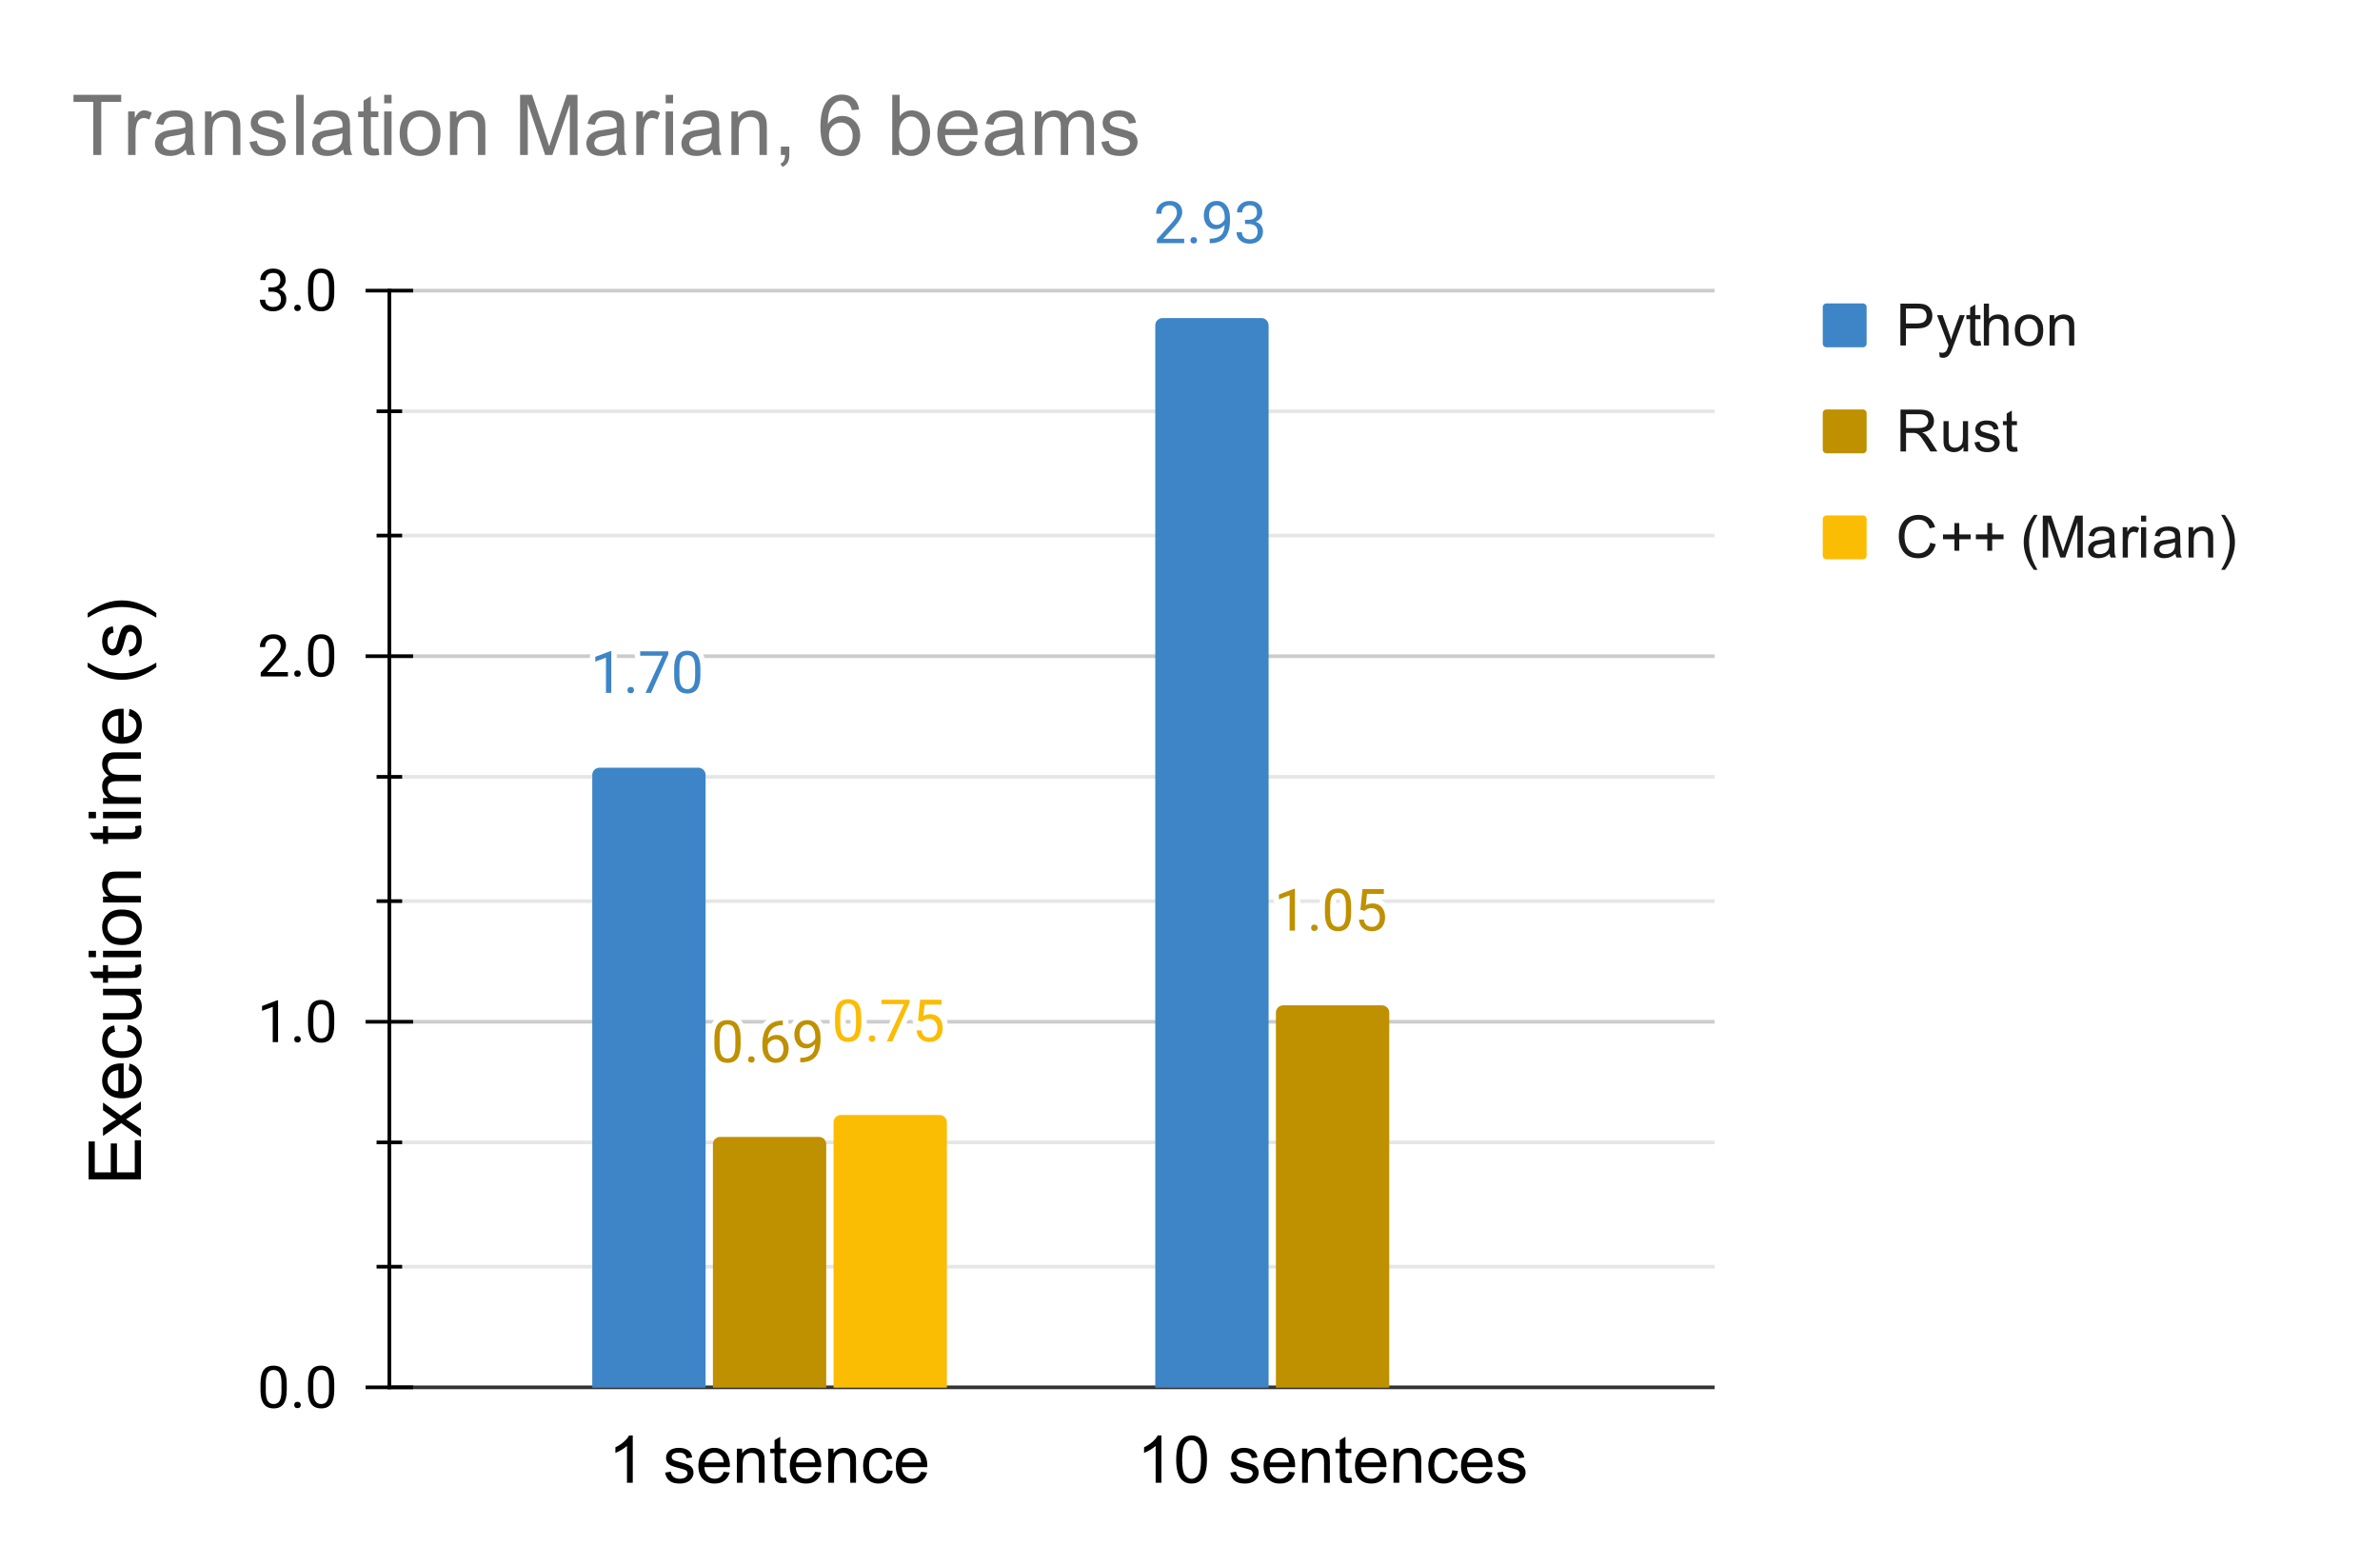 <svg version="1.1" viewBox="0.0 0.0 651.0 428.0" fill="none" stroke="none" stroke-linecap="square" stroke-miterlimit="10" width="651" height="428" xmlns:xlink="http://www.w3.org/1999/xlink" xmlns="http://www.w3.org/2000/svg"><path fill="#ffffff" d="M0 0L651.0 0L651.0 428.0L0 428.0L0 0Z" fill-rule="nonzero"/><path stroke="#333333" stroke-width="1.0" stroke-linecap="butt" d="M106.5 379.5L468.5 379.5" fill-rule="nonzero"/><path stroke="#cccccc" stroke-width="1.0" stroke-linecap="butt" d="M106.5 279.5L468.5 279.5" fill-rule="nonzero"/><path stroke="#cccccc" stroke-width="1.0" stroke-linecap="butt" d="M106.5 179.5L468.5 179.5" fill-rule="nonzero"/><path stroke="#cccccc" stroke-width="1.0" stroke-linecap="butt" d="M106.5 79.5L468.5 79.5" fill-rule="nonzero"/><path stroke="#e6e6e6" stroke-width="1.0" stroke-linecap="butt" d="M106.5 346.5L468.5 346.5" fill-rule="nonzero"/><path stroke="#e6e6e6" stroke-width="1.0" stroke-linecap="butt" d="M106.5 312.5L468.5 312.5" fill-rule="nonzero"/><path stroke="#e6e6e6" stroke-width="1.0" stroke-linecap="butt" d="M106.5 246.5L468.5 246.5" fill-rule="nonzero"/><path stroke="#e6e6e6" stroke-width="1.0" stroke-linecap="butt" d="M106.5 212.5L468.5 212.5" fill-rule="nonzero"/><path stroke="#e6e6e6" stroke-width="1.0" stroke-linecap="butt" d="M106.5 146.5L468.5 146.5" fill-rule="nonzero"/><path stroke="#e6e6e6" stroke-width="1.0" stroke-linecap="butt" d="M106.5 112.5L468.5 112.5" fill-rule="nonzero"/><path stroke="#000000" stroke-width="1.0" stroke-linecap="butt" d="M106.5 379.5L106.5 79.5" fill-rule="nonzero"/><clipPath id="id_0"><path d="M106.353 79.5L468.5 79.5L468.5 379.6L106.353 379.6L106.353 79.5Z" clip-rule="nonzero"/></clipPath><path stroke="#000000" stroke-width="2.0" stroke-linecap="butt" stroke-opacity="0.0" clip-path="url(#id_0)" d="M193.0 380.0L162.0 380.0L162.0 212.0C162.0 210.895 162.895 210.0 164.0 210.0L191.0 210.0C192.105 210.0 193.0 210.895 193.0 212.0Z" fill-rule="nonzero"/><path fill="#3d85c6" clip-path="url(#id_0)" d="M193.0 380.0L162.0 380.0L162.0 212.0C162.0 210.895 162.895 210.0 164.0 210.0L191.0 210.0C192.105 210.0 193.0 210.895 193.0 212.0Z" fill-rule="nonzero"/><path stroke="#000000" stroke-width="2.0" stroke-linecap="butt" stroke-opacity="0.0" clip-path="url(#id_0)" d="M347.0 380.0L316.0 380.0L316.0 89.0C316.0 87.895 316.895 87.0 318.0 87.0L345.0 87.0C346.105 87.0 347.0 87.895 347.0 89.0Z" fill-rule="nonzero"/><path fill="#3d85c6" clip-path="url(#id_0)" d="M347.0 380.0L316.0 380.0L316.0 89.0C316.0 87.895 316.895 87.0 318.0 87.0L345.0 87.0C346.105 87.0 347.0 87.895 347.0 89.0Z" fill-rule="nonzero"/><path stroke="#000000" stroke-width="2.0" stroke-linecap="butt" stroke-opacity="0.0" clip-path="url(#id_0)" d="M226.0 380.0L195.0 380.0L195.0 313.0C195.0 311.895 195.895 311.0 197.0 311.0L224.0 311.0C225.105 311.0 226.0 311.895 226.0 313.0Z" fill-rule="nonzero"/><path fill="#bf9000" clip-path="url(#id_0)" d="M226.0 380.0L195.0 380.0L195.0 313.0C195.0 311.895 195.895 311.0 197.0 311.0L224.0 311.0C225.105 311.0 226.0 311.895 226.0 313.0Z" fill-rule="nonzero"/><path stroke="#000000" stroke-width="2.0" stroke-linecap="butt" stroke-opacity="0.0" clip-path="url(#id_0)" d="M380.0 380.0L349.0 380.0L349.0 277.0C349.0 275.895 349.895 275.0 351.0 275.0L378.0 275.0C379.105 275.0 380.0 275.895 380.0 277.0Z" fill-rule="nonzero"/><path fill="#bf9000" clip-path="url(#id_0)" d="M380.0 380.0L349.0 380.0L349.0 277.0C349.0 275.895 349.895 275.0 351.0 275.0L378.0 275.0C379.105 275.0 380.0 275.895 380.0 277.0Z" fill-rule="nonzero"/><path stroke="#000000" stroke-width="2.0" stroke-linecap="butt" stroke-opacity="0.0" clip-path="url(#id_0)" d="M259.0 380.0L228.0 380.0L228.0 307.0C228.0 305.895 228.895 305.0 230.0 305.0L257.0 305.0C258.105 305.0 259.0 305.895 259.0 307.0Z" fill-rule="nonzero"/><path fill="#fbbc04" clip-path="url(#id_0)" d="M259.0 380.0L228.0 380.0L228.0 307.0C228.0 305.895 228.895 305.0 230.0 305.0L257.0 305.0C258.105 305.0 259.0 305.895 259.0 307.0Z" fill-rule="nonzero"/><path stroke="#000000" stroke-width="1.0" stroke-linecap="butt" d="M103.5 346.5L109.5 346.5" fill-rule="nonzero"/><path stroke="#000000" stroke-width="1.0" stroke-linecap="butt" d="M103.5 312.5L109.5 312.5" fill-rule="nonzero"/><path stroke="#000000" stroke-width="1.0" stroke-linecap="butt" d="M103.5 246.5L109.5 246.5" fill-rule="nonzero"/><path stroke="#000000" stroke-width="1.0" stroke-linecap="butt" d="M103.5 212.5L109.5 212.5" fill-rule="nonzero"/><path stroke="#000000" stroke-width="1.0" stroke-linecap="butt" d="M103.5 146.5L109.5 146.5" fill-rule="nonzero"/><path stroke="#000000" stroke-width="1.0" stroke-linecap="butt" d="M103.5 112.5L109.5 112.5" fill-rule="nonzero"/><path stroke="#000000" stroke-width="1.0" stroke-linecap="butt" d="M100.5 379.5L112.5 379.5" fill-rule="nonzero"/><path stroke="#000000" stroke-width="1.0" stroke-linecap="butt" d="M100.5 279.5L112.5 279.5" fill-rule="nonzero"/><path stroke="#000000" stroke-width="1.0" stroke-linecap="butt" d="M100.5 179.5L112.5 179.5" fill-rule="nonzero"/><path stroke="#000000" stroke-width="1.0" stroke-linecap="butt" d="M100.5 79.5L112.5 79.5" fill-rule="nonzero"/><path stroke="#ffffff" stroke-width="3.0" stroke-linejoin="round" stroke-linecap="round" d="M167.203 189.543L165.75 189.543L165.75 179.903L162.828 180.981L162.828 179.668L166.969 178.106L167.203 178.106L167.203 189.543ZM171.625 188.778Q171.625 188.403 171.844 188.153Q172.078 187.903 172.516 187.903Q172.969 187.903 173.188 188.153Q173.422 188.403 173.422 188.778Q173.422 189.137 173.188 189.387Q172.969 189.637 172.516 189.637Q172.078 189.637 171.844 189.387Q171.625 189.137 171.625 188.778ZM182.797 178.981L178.078 189.543L176.562 189.543L181.266 179.356L175.109 179.356L175.109 178.168L182.797 178.168L182.797 178.981ZM191.578 184.684Q191.578 187.231 190.703 188.465Q189.844 189.7 188.0 189.7Q186.188 189.7 185.312 188.496Q184.438 187.278 184.406 184.887L184.406 182.95Q184.406 180.45 185.266 179.231Q186.141 178.012 187.984 178.012Q189.828 178.012 190.688 179.184Q191.562 180.356 191.578 182.809L191.578 184.684ZM190.141 182.715Q190.141 180.871 189.625 180.043Q189.109 179.2 187.984 179.2Q186.875 179.2 186.359 180.043Q185.859 180.871 185.844 182.606L185.844 184.918Q185.844 186.762 186.375 187.637Q186.922 188.512 188.0 188.512Q189.078 188.512 189.594 187.684Q190.109 186.856 190.141 185.075L190.141 182.715Z" fill-rule="nonzero"/><path fill="#3d85c6" d="M167.203 189.543L165.75 189.543L165.75 179.903L162.828 180.981L162.828 179.668L166.969 178.106L167.203 178.106L167.203 189.543ZM171.625 188.778Q171.625 188.403 171.844 188.153Q172.078 187.903 172.516 187.903Q172.969 187.903 173.188 188.153Q173.422 188.403 173.422 188.778Q173.422 189.137 173.188 189.387Q172.969 189.637 172.516 189.637Q172.078 189.637 171.844 189.387Q171.625 189.137 171.625 188.778ZM182.797 178.981L178.078 189.543L176.562 189.543L181.266 179.356L175.109 179.356L175.109 178.168L182.797 178.168L182.797 178.981ZM191.578 184.684Q191.578 187.231 190.703 188.465Q189.844 189.7 188.0 189.7Q186.188 189.7 185.312 188.496Q184.438 187.278 184.406 184.887L184.406 182.95Q184.406 180.45 185.266 179.231Q186.141 178.012 187.984 178.012Q189.828 178.012 190.688 179.184Q191.562 180.356 191.578 182.809L191.578 184.684ZM190.141 182.715Q190.141 180.871 189.625 180.043Q189.109 179.2 187.984 179.2Q186.875 179.2 186.359 180.043Q185.859 180.871 185.844 182.606L185.844 184.918Q185.844 186.762 186.375 187.637Q186.922 188.512 188.0 188.512Q189.078 188.512 189.594 187.684Q190.109 186.856 190.141 185.075L190.141 182.715Z" fill-rule="nonzero"/><path stroke="#ffffff" stroke-width="3.0" stroke-linejoin="round" stroke-linecap="round" d="M323.906 66.502L316.453 66.502L316.453 65.455L320.391 61.08Q321.266 60.096 321.594 59.471Q321.922 58.846 321.922 58.19Q321.922 57.299 321.375 56.737Q320.844 56.159 319.953 56.159Q318.875 56.159 318.266 56.768Q317.672 57.377 317.672 58.471L316.234 58.471Q316.234 56.909 317.234 55.94Q318.25 54.971 319.953 54.971Q321.531 54.971 322.453 55.799Q323.375 56.627 323.375 58.018Q323.375 59.69 321.234 62.018L318.188 65.315L323.906 65.315L323.906 66.502ZM325.625 65.737Q325.625 65.362 325.844 65.112Q326.078 64.862 326.516 64.862Q326.969 64.862 327.188 65.112Q327.422 65.362 327.422 65.737Q327.422 66.096 327.188 66.346Q326.969 66.596 326.516 66.596Q326.078 66.596 325.844 66.346Q325.625 66.096 325.625 65.737ZM334.984 61.502Q334.531 62.034 333.906 62.362Q333.281 62.69 332.531 62.69Q331.547 62.69 330.812 62.205Q330.078 61.721 329.672 60.846Q329.281 59.971 329.281 58.909Q329.281 57.768 329.719 56.862Q330.156 55.94 330.953 55.455Q331.75 54.971 332.812 54.971Q334.5 54.971 335.469 56.237Q336.438 57.487 336.438 59.674L336.438 60.096Q336.438 63.409 335.125 64.94Q333.812 66.471 331.172 66.518L330.891 66.518L330.891 65.284L331.188 65.284Q332.984 65.252 333.938 64.362Q334.906 63.455 334.984 61.502ZM332.766 61.502Q333.484 61.502 334.094 61.065Q334.719 60.612 335.0 59.955L335.0 59.377Q335.0 57.955 334.375 57.065Q333.766 56.174 332.812 56.174Q331.859 56.174 331.281 56.909Q330.703 57.627 330.703 58.83Q330.703 59.987 331.266 60.752Q331.828 61.502 332.766 61.502ZM340.547 60.112L341.641 60.112Q342.656 60.096 343.234 59.58Q343.828 59.049 343.828 58.159Q343.828 56.159 341.844 56.159Q340.906 56.159 340.344 56.69Q339.781 57.221 339.781 58.112L338.344 58.112Q338.344 56.752 339.328 55.862Q340.312 54.971 341.844 54.971Q343.453 54.971 344.359 55.83Q345.281 56.674 345.281 58.19Q345.281 58.924 344.797 59.627Q344.312 60.315 343.484 60.659Q344.422 60.955 344.938 61.643Q345.453 62.33 345.453 63.33Q345.453 64.862 344.453 65.768Q343.453 66.659 341.844 66.659Q340.25 66.659 339.234 65.799Q338.234 64.924 338.234 63.502L339.688 63.502Q339.688 64.393 340.266 64.94Q340.859 65.471 341.844 65.471Q342.891 65.471 343.438 64.924Q344.0 64.377 344.0 63.362Q344.0 62.362 343.391 61.83Q342.781 61.299 341.641 61.284L340.547 61.284L340.547 60.112Z" fill-rule="nonzero"/><path fill="#3d85c6" d="M323.906 66.502L316.453 66.502L316.453 65.455L320.391 61.08Q321.266 60.096 321.594 59.471Q321.922 58.846 321.922 58.19Q321.922 57.299 321.375 56.737Q320.844 56.159 319.953 56.159Q318.875 56.159 318.266 56.768Q317.672 57.377 317.672 58.471L316.234 58.471Q316.234 56.909 317.234 55.94Q318.25 54.971 319.953 54.971Q321.531 54.971 322.453 55.799Q323.375 56.627 323.375 58.018Q323.375 59.69 321.234 62.018L318.188 65.315L323.906 65.315L323.906 66.502ZM325.625 65.737Q325.625 65.362 325.844 65.112Q326.078 64.862 326.516 64.862Q326.969 64.862 327.188 65.112Q327.422 65.362 327.422 65.737Q327.422 66.096 327.188 66.346Q326.969 66.596 326.516 66.596Q326.078 66.596 325.844 66.346Q325.625 66.096 325.625 65.737ZM334.984 61.502Q334.531 62.034 333.906 62.362Q333.281 62.69 332.531 62.69Q331.547 62.69 330.812 62.205Q330.078 61.721 329.672 60.846Q329.281 59.971 329.281 58.909Q329.281 57.768 329.719 56.862Q330.156 55.94 330.953 55.455Q331.75 54.971 332.812 54.971Q334.5 54.971 335.469 56.237Q336.438 57.487 336.438 59.674L336.438 60.096Q336.438 63.409 335.125 64.94Q333.812 66.471 331.172 66.518L330.891 66.518L330.891 65.284L331.188 65.284Q332.984 65.252 333.938 64.362Q334.906 63.455 334.984 61.502ZM332.766 61.502Q333.484 61.502 334.094 61.065Q334.719 60.612 335.0 59.955L335.0 59.377Q335.0 57.955 334.375 57.065Q333.766 56.174 332.812 56.174Q331.859 56.174 331.281 56.909Q330.703 57.627 330.703 58.83Q330.703 59.987 331.266 60.752Q331.828 61.502 332.766 61.502ZM340.547 60.112L341.641 60.112Q342.656 60.096 343.234 59.58Q343.828 59.049 343.828 58.159Q343.828 56.159 341.844 56.159Q340.906 56.159 340.344 56.69Q339.781 57.221 339.781 58.112L338.344 58.112Q338.344 56.752 339.328 55.862Q340.312 54.971 341.844 54.971Q343.453 54.971 344.359 55.83Q345.281 56.674 345.281 58.19Q345.281 58.924 344.797 59.627Q344.312 60.315 343.484 60.659Q344.422 60.955 344.938 61.643Q345.453 62.33 345.453 63.33Q345.453 64.862 344.453 65.768Q343.453 66.659 341.844 66.659Q340.25 66.659 339.234 65.799Q338.234 64.924 338.234 63.502L339.688 63.502Q339.688 64.393 340.266 64.94Q340.859 65.471 341.844 65.471Q342.891 65.471 343.438 64.924Q344.0 64.377 344.0 63.362Q344.0 62.362 343.391 61.83Q342.781 61.299 341.641 61.284L340.547 61.284L340.547 60.112Z" fill-rule="nonzero"/><path stroke="#ffffff" stroke-width="3.0" stroke-linejoin="round" stroke-linecap="round" d="M202.578 285.718Q202.578 288.264 201.703 289.499Q200.844 290.733 199.0 290.733Q197.188 290.733 196.312 289.53Q195.438 288.311 195.406 285.921L195.406 283.983Q195.406 281.483 196.266 280.264Q197.141 279.046 198.984 279.046Q200.828 279.046 201.688 280.218Q202.562 281.389 202.578 283.843L202.578 285.718ZM201.141 283.749Q201.141 281.905 200.625 281.077Q200.109 280.233 198.984 280.233Q197.875 280.233 197.359 281.077Q196.859 281.905 196.844 283.639L196.844 285.952Q196.844 287.796 197.375 288.671Q197.922 289.546 199.0 289.546Q200.078 289.546 200.594 288.718Q201.109 287.889 201.141 286.108L201.141 283.749ZM204.625 289.811Q204.625 289.436 204.844 289.186Q205.078 288.936 205.516 288.936Q205.969 288.936 206.188 289.186Q206.422 289.436 206.422 289.811Q206.422 290.171 206.188 290.421Q205.969 290.671 205.516 290.671Q205.078 290.671 204.844 290.421Q204.625 290.171 204.625 289.811ZM214.125 279.186L214.125 280.421L213.859 280.421Q212.172 280.452 211.172 281.421Q210.172 282.389 210.016 284.139Q210.906 283.108 212.469 283.108Q213.953 283.108 214.828 284.155Q215.719 285.202 215.719 286.858Q215.719 288.624 214.766 289.686Q213.812 290.733 212.203 290.733Q210.562 290.733 209.547 289.483Q208.531 288.218 208.531 286.249L208.531 285.686Q208.531 282.546 209.875 280.889Q211.219 279.233 213.859 279.186L214.125 279.186ZM212.219 284.311Q211.484 284.311 210.859 284.764Q210.234 285.202 209.984 285.874L209.984 286.405Q209.984 287.811 210.609 288.671Q211.25 289.53 212.203 289.53Q213.172 289.53 213.734 288.811Q214.297 288.093 214.297 286.936Q214.297 285.764 213.719 285.046Q213.156 284.311 212.219 284.311ZM222.984 285.577Q222.531 286.108 221.906 286.436Q221.281 286.764 220.531 286.764Q219.547 286.764 218.812 286.28Q218.078 285.796 217.672 284.921Q217.281 284.046 217.281 282.983Q217.281 281.843 217.719 280.936Q218.156 280.014 218.953 279.53Q219.75 279.046 220.812 279.046Q222.5 279.046 223.469 280.311Q224.438 281.561 224.438 283.749L224.438 284.171Q224.438 287.483 223.125 289.014Q221.812 290.546 219.172 290.593L218.891 290.593L218.891 289.358L219.188 289.358Q220.984 289.327 221.938 288.436Q222.906 287.53 222.984 285.577ZM220.766 285.577Q221.484 285.577 222.094 285.139Q222.719 284.686 223.0 284.03L223.0 283.452Q223.0 282.03 222.375 281.139Q221.766 280.249 220.812 280.249Q219.859 280.249 219.281 280.983Q218.703 281.702 218.703 282.905Q218.703 284.061 219.266 284.827Q219.828 285.577 220.766 285.577Z" fill-rule="nonzero"/><path fill="#bf9000" d="M202.578 285.718Q202.578 288.264 201.703 289.499Q200.844 290.733 199.0 290.733Q197.188 290.733 196.312 289.53Q195.438 288.311 195.406 285.921L195.406 283.983Q195.406 281.483 196.266 280.264Q197.141 279.046 198.984 279.046Q200.828 279.046 201.688 280.218Q202.562 281.389 202.578 283.843L202.578 285.718ZM201.141 283.749Q201.141 281.905 200.625 281.077Q200.109 280.233 198.984 280.233Q197.875 280.233 197.359 281.077Q196.859 281.905 196.844 283.639L196.844 285.952Q196.844 287.796 197.375 288.671Q197.922 289.546 199.0 289.546Q200.078 289.546 200.594 288.718Q201.109 287.889 201.141 286.108L201.141 283.749ZM204.625 289.811Q204.625 289.436 204.844 289.186Q205.078 288.936 205.516 288.936Q205.969 288.936 206.188 289.186Q206.422 289.436 206.422 289.811Q206.422 290.171 206.188 290.421Q205.969 290.671 205.516 290.671Q205.078 290.671 204.844 290.421Q204.625 290.171 204.625 289.811ZM214.125 279.186L214.125 280.421L213.859 280.421Q212.172 280.452 211.172 281.421Q210.172 282.389 210.016 284.139Q210.906 283.108 212.469 283.108Q213.953 283.108 214.828 284.155Q215.719 285.202 215.719 286.858Q215.719 288.624 214.766 289.686Q213.812 290.733 212.203 290.733Q210.562 290.733 209.547 289.483Q208.531 288.218 208.531 286.249L208.531 285.686Q208.531 282.546 209.875 280.889Q211.219 279.233 213.859 279.186L214.125 279.186ZM212.219 284.311Q211.484 284.311 210.859 284.764Q210.234 285.202 209.984 285.874L209.984 286.405Q209.984 287.811 210.609 288.671Q211.25 289.53 212.203 289.53Q213.172 289.53 213.734 288.811Q214.297 288.093 214.297 286.936Q214.297 285.764 213.719 285.046Q213.156 284.311 212.219 284.311ZM222.984 285.577Q222.531 286.108 221.906 286.436Q221.281 286.764 220.531 286.764Q219.547 286.764 218.812 286.28Q218.078 285.796 217.672 284.921Q217.281 284.046 217.281 282.983Q217.281 281.843 217.719 280.936Q218.156 280.014 218.953 279.53Q219.75 279.046 220.812 279.046Q222.5 279.046 223.469 280.311Q224.438 281.561 224.438 283.749L224.438 284.171Q224.438 287.483 223.125 289.014Q221.812 290.546 219.172 290.593L218.891 290.593L218.891 289.358L219.188 289.358Q220.984 289.327 221.938 288.436Q222.906 287.53 222.984 285.577ZM220.766 285.577Q221.484 285.577 222.094 285.139Q222.719 284.686 223.0 284.03L223.0 283.452Q223.0 282.03 222.375 281.139Q221.766 280.249 220.812 280.249Q219.859 280.249 219.281 280.983Q218.703 281.702 218.703 282.905Q218.703 284.061 219.266 284.827Q219.828 285.577 220.766 285.577Z" fill-rule="nonzero"/><path stroke="#ffffff" stroke-width="3.0" stroke-linejoin="round" stroke-linecap="round" d="M354.203 254.565L352.75 254.565L352.75 244.924L349.828 246.002L349.828 244.69L353.969 243.127L354.203 243.127L354.203 254.565ZM358.625 253.799Q358.625 253.424 358.844 253.174Q359.078 252.924 359.516 252.924Q359.969 252.924 360.188 253.174Q360.422 253.424 360.422 253.799Q360.422 254.159 360.188 254.409Q359.969 254.659 359.516 254.659Q359.078 254.659 358.844 254.409Q358.625 254.159 358.625 253.799ZM369.578 249.706Q369.578 252.252 368.703 253.487Q367.844 254.721 366.0 254.721Q364.188 254.721 363.312 253.518Q362.438 252.299 362.406 249.909L362.406 247.971Q362.406 245.471 363.266 244.252Q364.141 243.034 365.984 243.034Q367.828 243.034 368.688 244.206Q369.562 245.377 369.578 247.831L369.578 249.706ZM368.141 247.737Q368.141 245.893 367.625 245.065Q367.109 244.221 365.984 244.221Q364.875 244.221 364.359 245.065Q363.859 245.893 363.844 247.627L363.844 249.94Q363.844 251.784 364.375 252.659Q364.922 253.534 366.0 253.534Q367.078 253.534 367.594 252.706Q368.109 251.877 368.141 250.096L368.141 247.737ZM372.109 248.862L372.688 243.19L378.516 243.19L378.516 244.518L373.922 244.518L373.578 247.627Q374.406 247.127 375.469 247.127Q377.031 247.127 377.938 248.159Q378.859 249.19 378.859 250.94Q378.859 252.69 377.906 253.706Q376.953 254.721 375.25 254.721Q373.75 254.721 372.797 253.893Q371.844 253.049 371.703 251.565L373.078 251.565Q373.203 252.549 373.766 253.049Q374.328 253.534 375.25 253.534Q376.266 253.534 376.828 252.846Q377.406 252.159 377.406 250.956Q377.406 249.815 376.781 249.127Q376.172 248.424 375.141 248.424Q374.188 248.424 373.656 248.846L373.266 249.159L372.109 248.862Z" fill-rule="nonzero"/><path fill="#bf9000" d="M354.203 254.565L352.75 254.565L352.75 244.924L349.828 246.002L349.828 244.69L353.969 243.127L354.203 243.127L354.203 254.565ZM358.625 253.799Q358.625 253.424 358.844 253.174Q359.078 252.924 359.516 252.924Q359.969 252.924 360.188 253.174Q360.422 253.424 360.422 253.799Q360.422 254.159 360.188 254.409Q359.969 254.659 359.516 254.659Q359.078 254.659 358.844 254.409Q358.625 254.159 358.625 253.799ZM369.578 249.706Q369.578 252.252 368.703 253.487Q367.844 254.721 366.0 254.721Q364.188 254.721 363.312 253.518Q362.438 252.299 362.406 249.909L362.406 247.971Q362.406 245.471 363.266 244.252Q364.141 243.034 365.984 243.034Q367.828 243.034 368.688 244.206Q369.562 245.377 369.578 247.831L369.578 249.706ZM368.141 247.737Q368.141 245.893 367.625 245.065Q367.109 244.221 365.984 244.221Q364.875 244.221 364.359 245.065Q363.859 245.893 363.844 247.627L363.844 249.94Q363.844 251.784 364.375 252.659Q364.922 253.534 366.0 253.534Q367.078 253.534 367.594 252.706Q368.109 251.877 368.141 250.096L368.141 247.737ZM372.109 248.862L372.688 243.19L378.516 243.19L378.516 244.518L373.922 244.518L373.578 247.627Q374.406 247.127 375.469 247.127Q377.031 247.127 377.938 248.159Q378.859 249.19 378.859 250.94Q378.859 252.69 377.906 253.706Q376.953 254.721 375.25 254.721Q373.75 254.721 372.797 253.893Q371.844 253.049 371.703 251.565L373.078 251.565Q373.203 252.549 373.766 253.049Q374.328 253.534 375.25 253.534Q376.266 253.534 376.828 252.846Q377.406 252.159 377.406 250.956Q377.406 249.815 376.781 249.127Q376.172 248.424 375.141 248.424Q374.188 248.424 373.656 248.846L373.266 249.159L372.109 248.862Z" fill-rule="nonzero"/><path stroke="#ffffff" stroke-width="3.0" stroke-linejoin="round" stroke-linecap="round" d="M235.578 279.992Q235.578 282.539 234.703 283.774Q233.844 285.008 232.0 285.008Q230.188 285.008 229.312 283.805Q228.438 282.586 228.406 280.196L228.406 278.258Q228.406 275.758 229.266 274.539Q230.141 273.321 231.984 273.321Q233.828 273.321 234.688 274.492Q235.562 275.664 235.578 278.117L235.578 279.992ZM234.141 278.024Q234.141 276.18 233.625 275.352Q233.109 274.508 231.984 274.508Q230.875 274.508 230.359 275.352Q229.859 276.18 229.844 277.914L229.844 280.227Q229.844 282.071 230.375 282.946Q230.922 283.821 232.0 283.821Q233.078 283.821 233.594 282.992Q234.109 282.164 234.141 280.383L234.141 278.024ZM237.625 284.086Q237.625 283.711 237.844 283.461Q238.078 283.211 238.516 283.211Q238.969 283.211 239.188 283.461Q239.422 283.711 239.422 284.086Q239.422 284.446 239.188 284.696Q238.969 284.946 238.516 284.946Q238.078 284.946 237.844 284.696Q237.625 284.446 237.625 284.086ZM248.797 274.289L244.078 284.852L242.562 284.852L247.266 274.664L241.109 274.664L241.109 273.477L248.797 273.477L248.797 274.289ZM251.109 279.149L251.688 273.477L257.516 273.477L257.516 274.805L252.922 274.805L252.578 277.914Q253.406 277.414 254.469 277.414Q256.031 277.414 256.938 278.446Q257.859 279.477 257.859 281.227Q257.859 282.977 256.906 283.992Q255.953 285.008 254.25 285.008Q252.75 285.008 251.797 284.18Q250.844 283.336 250.703 281.852L252.078 281.852Q252.203 282.836 252.766 283.336Q253.328 283.821 254.25 283.821Q255.266 283.821 255.828 283.133Q256.406 282.446 256.406 281.242Q256.406 280.102 255.781 279.414Q255.172 278.711 254.141 278.711Q253.188 278.711 252.656 279.133L252.266 279.446L251.109 279.149Z" fill-rule="nonzero"/><path fill="#fbbc04" d="M235.578 279.992Q235.578 282.539 234.703 283.774Q233.844 285.008 232.0 285.008Q230.188 285.008 229.312 283.805Q228.438 282.586 228.406 280.196L228.406 278.258Q228.406 275.758 229.266 274.539Q230.141 273.321 231.984 273.321Q233.828 273.321 234.688 274.492Q235.562 275.664 235.578 278.117L235.578 279.992ZM234.141 278.024Q234.141 276.18 233.625 275.352Q233.109 274.508 231.984 274.508Q230.875 274.508 230.359 275.352Q229.859 276.18 229.844 277.914L229.844 280.227Q229.844 282.071 230.375 282.946Q230.922 283.821 232.0 283.821Q233.078 283.821 233.594 282.992Q234.109 282.164 234.141 280.383L234.141 278.024ZM237.625 284.086Q237.625 283.711 237.844 283.461Q238.078 283.211 238.516 283.211Q238.969 283.211 239.188 283.461Q239.422 283.711 239.422 284.086Q239.422 284.446 239.188 284.696Q238.969 284.946 238.516 284.946Q238.078 284.946 237.844 284.696Q237.625 284.446 237.625 284.086ZM248.797 274.289L244.078 284.852L242.562 284.852L247.266 274.664L241.109 274.664L241.109 273.477L248.797 273.477L248.797 274.289ZM251.109 279.149L251.688 273.477L257.516 273.477L257.516 274.805L252.922 274.805L252.578 277.914Q253.406 277.414 254.469 277.414Q256.031 277.414 256.938 278.446Q257.859 279.477 257.859 281.227Q257.859 282.977 256.906 283.992Q255.953 285.008 254.25 285.008Q252.75 285.008 251.797 284.18Q250.844 283.336 250.703 281.852L252.078 281.852Q252.203 282.836 252.766 283.336Q253.328 283.821 254.25 283.821Q255.266 283.821 255.828 283.133Q256.406 282.446 256.406 281.242Q256.406 280.102 255.781 279.414Q255.172 278.711 254.141 278.711Q253.188 278.711 252.656 279.133L252.266 279.446L251.109 279.149Z" fill-rule="nonzero"/><path fill="#000000" d="M38.553 322.596L24.24 322.596L24.24 312.237L25.928 312.237L25.928 320.69L30.303 320.69L30.303 312.784L31.99 312.784L31.99 320.69L36.865 320.69L36.865 311.909L38.553 311.909L38.553 322.596ZM38.553 311.034L33.162 307.237L28.178 310.737L28.178 308.55L30.615 306.956Q31.303 306.503 31.772 306.237Q31.131 305.8 30.631 305.44L28.178 303.69L28.178 301.596L33.069 305.175L38.553 301.315L38.553 303.471L35.334 305.612L34.459 306.175L38.553 308.893L38.553 311.034ZM35.209 292.753L35.444 290.94Q37.022 291.362 37.912 292.534Q38.787 293.69 38.787 295.503Q38.787 297.768 37.397 299.112Q35.99 300.44 33.459 300.44Q30.834 300.44 29.397 299.096Q27.944 297.753 27.944 295.596Q27.944 293.518 29.365 292.206Q30.772 290.878 33.35 290.878Q33.506 290.878 33.819 290.893L33.819 298.628Q35.522 298.534 36.428 297.659Q37.334 296.784 37.334 295.487Q37.334 294.518 36.834 293.846Q36.319 293.159 35.209 292.753ZM32.365 298.534L32.365 292.737Q31.069 292.846 30.412 293.393Q29.397 294.237 29.397 295.581Q29.397 296.784 30.209 297.612Q31.006 298.44 32.365 298.534ZM34.756 282.081L34.975 280.362Q36.772 280.643 37.787 281.815Q38.787 282.971 38.787 284.675Q38.787 286.8 37.397 288.096Q36.006 289.393 33.412 289.393Q31.725 289.393 30.475 288.846Q29.209 288.284 28.584 287.143Q27.944 286.003 27.944 284.659Q27.944 282.971 28.803 281.909Q29.662 280.831 31.225 280.518L31.49 282.237Q30.444 282.471 29.928 283.096Q29.397 283.721 29.397 284.596Q29.397 285.925 30.35 286.753Q31.303 287.581 33.35 287.581Q35.444 287.581 36.397 286.784Q37.334 285.987 37.334 284.69Q37.334 283.659 36.709 282.971Q36.069 282.268 34.756 282.081ZM38.553 272.065L37.022 272.065Q38.787 273.268 38.787 275.346Q38.787 276.268 38.444 277.065Q38.084 277.862 37.553 278.253Q37.022 278.628 36.24 278.784Q35.725 278.893 34.6 278.893L28.178 278.893L28.178 277.143L33.928 277.143Q35.303 277.143 35.787 277.034Q36.475 276.862 36.881 276.331Q37.272 275.784 37.272 275.003Q37.272 274.206 36.865 273.518Q36.459 272.815 35.772 272.534Q35.069 272.237 33.74 272.237L28.178 272.237L28.178 270.487L38.553 270.487L38.553 272.065ZM36.975 264.018L38.537 263.768Q38.694 264.503 38.694 265.096Q38.694 266.05 38.397 266.581Q38.084 267.096 37.6 267.315Q37.1 267.534 35.522 267.534L29.553 267.534L29.553 268.815L28.178 268.815L28.178 267.534L25.615 267.534L24.553 265.784L28.178 265.784L28.178 264.018L29.553 264.018L29.553 265.784L35.615 265.784Q36.365 265.784 36.584 265.69Q36.787 265.596 36.928 265.393Q37.053 265.175 37.053 264.784Q37.053 264.503 36.975 264.018ZM26.256 261.846L24.24 261.846L24.24 260.081L26.256 260.081L26.256 261.846ZM38.553 261.846L28.178 261.846L28.178 260.081L38.553 260.081L38.553 261.846ZM33.365 258.503Q30.49 258.503 29.1 256.909Q27.944 255.565 27.944 253.643Q27.944 251.503 29.35 250.159Q30.756 248.799 33.225 248.799Q35.225 248.799 36.381 249.393Q37.522 249.987 38.162 251.143Q38.787 252.284 38.787 253.643Q38.787 255.831 37.397 257.175Q35.99 258.503 33.365 258.503ZM33.365 256.706Q35.365 256.706 36.35 255.846Q37.334 254.971 37.334 253.643Q37.334 252.331 36.35 251.471Q35.35 250.596 33.303 250.596Q31.381 250.596 30.397 251.471Q29.397 252.346 29.397 253.643Q29.397 254.971 30.397 255.846Q31.381 256.706 33.365 256.706ZM38.553 246.862L28.178 246.862L28.178 245.268L29.662 245.268Q27.944 244.128 27.944 241.971Q27.944 241.034 28.287 240.253Q28.615 239.456 29.162 239.065Q29.709 238.674 30.459 238.518Q30.959 238.424 32.178 238.424L38.553 238.424L38.553 240.19L32.24 240.19Q31.162 240.19 30.631 240.393Q30.1 240.596 29.787 241.128Q29.475 241.643 29.475 242.346Q29.475 243.471 30.194 244.284Q30.897 245.096 32.881 245.096L38.553 245.096L38.553 246.862ZM36.975 226.018L38.537 225.768Q38.694 226.503 38.694 227.096Q38.694 228.049 38.397 228.581Q38.084 229.096 37.6 229.315Q37.1 229.534 35.522 229.534L29.553 229.534L29.553 230.815L28.178 230.815L28.178 229.534L25.615 229.534L24.553 227.784L28.178 227.784L28.178 226.018L29.553 226.018L29.553 227.784L35.615 227.784Q36.365 227.784 36.584 227.69Q36.787 227.596 36.928 227.393Q37.053 227.174 37.053 226.784Q37.053 226.503 36.975 226.018ZM26.256 223.846L24.24 223.846L24.24 222.081L26.256 222.081L26.256 223.846ZM38.553 223.846L28.178 223.846L28.178 222.081L38.553 222.081L38.553 223.846ZM38.553 219.862L28.178 219.862L28.178 218.284L29.631 218.284Q28.881 217.799 28.412 216.987Q27.944 216.174 27.944 215.143Q27.944 213.987 28.428 213.253Q28.897 212.518 29.756 212.206Q27.944 210.971 27.944 209.003Q27.944 207.456 28.803 206.628Q29.662 205.799 31.428 205.799L38.553 205.799L38.553 207.549L32.022 207.549Q30.959 207.549 30.506 207.721Q30.037 207.893 29.756 208.346Q29.475 208.784 29.475 209.393Q29.475 210.487 30.209 211.221Q30.928 211.94 32.522 211.94L38.553 211.94L38.553 213.69L31.819 213.69Q30.647 213.69 30.069 214.128Q29.475 214.549 29.475 215.534Q29.475 216.268 29.865 216.909Q30.256 217.534 31.006 217.815Q31.756 218.096 33.178 218.096L38.553 218.096L38.553 219.862ZM35.209 195.753L35.444 193.94Q37.022 194.362 37.912 195.534Q38.787 196.69 38.787 198.503Q38.787 200.768 37.397 202.112Q35.99 203.44 33.459 203.44Q30.834 203.44 29.397 202.096Q27.944 200.753 27.944 198.596Q27.944 196.518 29.365 195.206Q30.772 193.878 33.35 193.878Q33.506 193.878 33.819 193.893L33.819 201.628Q35.522 201.534 36.428 200.659Q37.334 199.784 37.334 198.487Q37.334 197.518 36.834 196.846Q36.319 196.159 35.209 195.753ZM32.365 201.534L32.365 195.737Q31.069 195.846 30.412 196.393Q29.397 197.237 29.397 198.581Q29.397 199.784 30.209 200.612Q31.006 201.44 32.365 201.534ZM42.756 182.503Q40.928 183.956 38.475 184.956Q36.006 185.956 33.365 185.956Q31.037 185.956 28.912 185.206Q26.444 184.331 23.99 182.503L23.99 181.237Q26.022 182.424 26.897 182.799Q28.24 183.393 29.709 183.737Q31.537 184.159 33.381 184.159Q38.069 184.159 42.756 181.237L42.756 182.503ZM35.459 179.565L35.178 177.815Q36.225 177.674 36.787 177.003Q37.334 176.331 37.334 175.128Q37.334 173.924 36.85 173.346Q36.35 172.753 35.694 172.753Q35.1 172.753 34.756 173.268Q34.522 173.628 34.162 175.065Q33.662 177.003 33.319 177.753Q32.959 178.487 32.334 178.878Q31.694 179.268 30.928 179.268Q30.24 179.268 29.647 178.956Q29.053 178.628 28.662 178.081Q28.365 177.674 28.162 176.971Q27.944 176.253 27.944 175.44Q27.944 174.221 28.303 173.299Q28.647 172.378 29.256 171.94Q29.85 171.503 30.85 171.331L31.084 173.049Q30.287 173.174 29.85 173.737Q29.397 174.299 29.397 175.315Q29.397 176.534 29.803 177.049Q30.194 177.565 30.725 177.565Q31.069 177.565 31.35 177.346Q31.631 177.143 31.819 176.674Q31.912 176.409 32.256 175.128Q32.756 173.253 33.084 172.518Q33.397 171.784 34.006 171.362Q34.6 170.94 35.506 170.94Q36.381 170.94 37.162 171.456Q37.944 171.971 38.365 172.94Q38.787 173.909 38.787 175.128Q38.787 177.143 37.944 178.206Q37.1 179.268 35.459 179.565ZM42.756 167.706L42.756 168.956Q38.069 166.049 33.381 166.049Q31.537 166.049 29.74 166.456Q28.272 166.799 26.928 167.393Q26.037 167.768 23.99 168.956L23.99 167.706Q26.444 165.862 28.912 164.987Q31.037 164.237 33.365 164.237Q36.006 164.237 38.475 165.253Q40.928 166.253 42.756 167.706Z" fill-rule="nonzero"/><path fill="#000000" d="M78.431 380.241Q78.431 382.788 77.556 384.022Q76.697 385.256 74.853 385.256Q73.041 385.256 72.166 384.053Q71.291 382.834 71.259 380.444L71.259 378.506Q71.259 376.006 72.119 374.788Q72.994 373.569 74.838 373.569Q76.681 373.569 77.541 374.741Q78.416 375.913 78.431 378.366L78.431 380.241ZM76.994 378.272Q76.994 376.428 76.478 375.6Q75.963 374.756 74.838 374.756Q73.728 374.756 73.213 375.6Q72.713 376.428 72.697 378.163L72.697 380.475Q72.697 382.319 73.228 383.194Q73.775 384.069 74.853 384.069Q75.931 384.069 76.447 383.241Q76.963 382.413 76.994 380.631L76.994 378.272ZM80.478 384.334Q80.478 383.959 80.697 383.709Q80.931 383.459 81.369 383.459Q81.822 383.459 82.041 383.709Q82.275 383.959 82.275 384.334Q82.275 384.694 82.041 384.944Q81.822 385.194 81.369 385.194Q80.931 385.194 80.697 384.944Q80.478 384.694 80.478 384.334ZM91.431 380.241Q91.431 382.788 90.556 384.022Q89.697 385.256 87.853 385.256Q86.041 385.256 85.166 384.053Q84.291 382.834 84.259 380.444L84.259 378.506Q84.259 376.006 85.119 374.788Q85.994 373.569 87.838 373.569Q89.681 373.569 90.541 374.741Q91.416 375.913 91.431 378.366L91.431 380.241ZM89.994 378.272Q89.994 376.428 89.478 375.6Q88.963 374.756 87.838 374.756Q86.728 374.756 86.213 375.6Q85.713 376.428 85.697 378.163L85.697 380.475Q85.697 382.319 86.228 383.194Q86.775 384.069 87.853 384.069Q88.931 384.069 89.447 383.241Q89.963 382.413 89.994 380.631L89.994 378.272Z" fill-rule="nonzero"/><path fill="#000000" d="M76.056 285.067L74.603 285.067L74.603 275.426L71.681 276.504L71.681 275.192L75.822 273.629L76.056 273.629L76.056 285.067ZM80.478 284.301Q80.478 283.926 80.697 283.676Q80.931 283.426 81.369 283.426Q81.822 283.426 82.041 283.676Q82.275 283.926 82.275 284.301Q82.275 284.66 82.041 284.91Q81.822 285.16 81.369 285.16Q80.931 285.16 80.697 284.91Q80.478 284.66 80.478 284.301ZM91.431 280.207Q91.431 282.754 90.556 283.989Q89.697 285.223 87.853 285.223Q86.041 285.223 85.166 284.02Q84.291 282.801 84.259 280.41L84.259 278.473Q84.259 275.973 85.119 274.754Q85.994 273.535 87.838 273.535Q89.681 273.535 90.541 274.707Q91.416 275.879 91.431 278.332L91.431 280.207ZM89.994 278.239Q89.994 276.395 89.478 275.567Q88.963 274.723 87.838 274.723Q86.728 274.723 86.213 275.567Q85.713 276.395 85.697 278.129L85.697 280.442Q85.697 282.285 86.228 283.16Q86.775 284.035 87.853 284.035Q88.931 284.035 89.447 283.207Q89.963 282.379 89.994 280.598L89.994 278.239Z" fill-rule="nonzero"/><path fill="#000000" d="M78.759 185.033L71.306 185.033L71.306 183.986L75.244 179.611Q76.119 178.627 76.447 178.002Q76.775 177.377 76.775 176.721Q76.775 175.83 76.228 175.268Q75.697 174.69 74.806 174.69Q73.728 174.69 73.119 175.299Q72.525 175.908 72.525 177.002L71.088 177.002Q71.088 175.44 72.088 174.471Q73.103 173.502 74.806 173.502Q76.384 173.502 77.306 174.33Q78.228 175.158 78.228 176.549Q78.228 178.221 76.088 180.549L73.041 183.846L78.759 183.846L78.759 185.033ZM80.478 184.268Q80.478 183.893 80.697 183.643Q80.931 183.393 81.369 183.393Q81.822 183.393 82.041 183.643Q82.275 183.893 82.275 184.268Q82.275 184.627 82.041 184.877Q81.822 185.127 81.369 185.127Q80.931 185.127 80.697 184.877Q80.478 184.627 80.478 184.268ZM91.431 180.174Q91.431 182.721 90.556 183.955Q89.697 185.19 87.853 185.19Q86.041 185.19 85.166 183.986Q84.291 182.768 84.259 180.377L84.259 178.44Q84.259 175.94 85.119 174.721Q85.994 173.502 87.838 173.502Q89.681 173.502 90.541 174.674Q91.416 175.846 91.431 178.299L91.431 180.174ZM89.994 178.205Q89.994 176.361 89.478 175.533Q88.963 174.69 87.838 174.69Q86.728 174.69 86.213 175.533Q85.713 176.361 85.697 178.096L85.697 180.408Q85.697 182.252 86.228 183.127Q86.775 184.002 87.853 184.002Q88.931 184.002 89.447 183.174Q89.963 182.346 89.994 180.565L89.994 178.205Z" fill-rule="nonzero"/><path fill="#000000" d="M73.4 78.609L74.494 78.609Q75.509 78.594 76.088 78.078Q76.681 77.547 76.681 76.656Q76.681 74.656 74.697 74.656Q73.759 74.656 73.197 75.188Q72.634 75.719 72.634 76.609L71.197 76.609Q71.197 75.25 72.181 74.359Q73.166 73.469 74.697 73.469Q76.306 73.469 77.213 74.328Q78.134 75.172 78.134 76.688Q78.134 77.422 77.65 78.125Q77.166 78.812 76.338 79.156Q77.275 79.453 77.791 80.141Q78.306 80.828 78.306 81.828Q78.306 83.359 77.306 84.266Q76.306 85.156 74.697 85.156Q73.103 85.156 72.088 84.297Q71.088 83.422 71.088 82.0L72.541 82.0Q72.541 82.891 73.119 83.438Q73.713 83.969 74.697 83.969Q75.744 83.969 76.291 83.422Q76.853 82.875 76.853 81.859Q76.853 80.859 76.244 80.328Q75.634 79.797 74.494 79.781L73.4 79.781L73.4 78.609ZM80.478 84.234Q80.478 83.859 80.697 83.609Q80.931 83.359 81.369 83.359Q81.822 83.359 82.041 83.609Q82.275 83.859 82.275 84.234Q82.275 84.594 82.041 84.844Q81.822 85.094 81.369 85.094Q80.931 85.094 80.697 84.844Q80.478 84.594 80.478 84.234ZM91.431 80.141Q91.431 82.688 90.556 83.922Q89.697 85.156 87.853 85.156Q86.041 85.156 85.166 83.953Q84.291 82.734 84.259 80.344L84.259 78.406Q84.259 75.906 85.119 74.688Q85.994 73.469 87.838 73.469Q89.681 73.469 90.541 74.641Q91.416 75.812 91.431 78.266L91.431 80.141ZM89.994 78.172Q89.994 76.328 89.478 75.5Q88.963 74.656 87.838 74.656Q86.728 74.656 86.213 75.5Q85.713 76.328 85.697 78.062L85.697 80.375Q85.697 82.219 86.228 83.094Q86.775 83.969 87.853 83.969Q88.931 83.969 89.447 83.141Q89.963 82.312 89.994 80.531L89.994 78.172Z" fill-rule="nonzero"/><path fill="#000000" d="M173.077 405.6L171.499 405.6L171.499 395.522Q170.921 396.069 169.999 396.616Q169.077 397.147 168.327 397.428L168.327 395.897Q169.655 395.272 170.655 394.381Q171.655 393.491 172.062 392.663L173.077 392.663L173.077 405.6ZM181.921 402.819L183.499 402.569Q183.624 403.506 184.218 404.006Q184.827 404.506 185.905 404.506Q186.999 404.506 187.53 404.069Q188.062 403.616 188.062 403.022Q188.062 402.491 187.593 402.178Q187.265 401.975 185.968 401.647Q184.233 401.209 183.562 400.897Q182.89 400.569 182.53 400.006Q182.187 399.428 182.187 398.741Q182.187 398.116 182.468 397.584Q182.765 397.053 183.249 396.709Q183.624 396.428 184.265 396.241Q184.905 396.053 185.624 396.053Q186.733 396.053 187.562 396.381Q188.39 396.694 188.78 397.241Q189.187 397.772 189.327 398.678L187.78 398.881Q187.671 398.163 187.171 397.756Q186.671 397.35 185.749 397.35Q184.655 397.35 184.187 397.709Q183.718 398.069 183.718 398.553Q183.718 398.866 183.921 399.116Q184.108 399.366 184.515 399.538Q184.765 399.616 185.921 399.944Q187.593 400.381 188.249 400.678Q188.921 400.959 189.296 401.506Q189.687 402.053 189.687 402.85Q189.687 403.647 189.218 404.35Q188.765 405.053 187.89 405.444Q187.015 405.819 185.921 405.819Q184.093 405.819 183.14 405.069Q182.187 404.303 181.921 402.819ZM197.952 402.6L199.593 402.803Q199.202 404.225 198.155 405.022Q197.108 405.819 195.483 405.819Q193.437 405.819 192.233 404.553Q191.03 403.288 191.03 401.006Q191.03 398.663 192.233 397.366Q193.452 396.053 195.39 396.053Q197.265 396.053 198.452 397.334Q199.64 398.6 199.64 400.913Q199.64 401.053 199.624 401.334L192.671 401.334Q192.749 402.881 193.53 403.694Q194.327 404.506 195.483 404.506Q196.358 404.506 196.968 404.053Q197.593 403.6 197.952 402.6ZM192.749 400.038L197.968 400.038Q197.858 398.866 197.374 398.272Q196.608 397.35 195.405 397.35Q194.327 397.35 193.577 398.084Q192.843 398.819 192.749 400.038ZM201.562 405.6L201.562 396.272L202.983 396.272L202.983 397.6Q204.015 396.053 205.952 396.053Q206.796 396.053 207.499 396.366Q208.218 396.663 208.562 397.163Q208.921 397.647 209.062 398.319Q209.14 398.756 209.14 399.866L209.14 405.6L207.562 405.6L207.562 399.928Q207.562 398.959 207.374 398.475Q207.202 397.991 206.718 397.709Q206.249 397.428 205.624 397.428Q204.608 397.428 203.874 398.069Q203.14 398.709 203.14 400.506L203.14 405.6L201.562 405.6ZM215.015 404.178L215.249 405.584Q214.577 405.725 214.046 405.725Q213.187 405.725 212.702 405.459Q212.233 405.178 212.046 404.741Q211.858 404.288 211.858 402.866L211.858 397.491L210.687 397.491L210.687 396.272L211.858 396.272L211.858 393.959L213.421 393.006L213.421 396.272L215.015 396.272L215.015 397.491L213.421 397.491L213.421 402.959Q213.421 403.631 213.499 403.834Q213.593 404.022 213.78 404.131Q213.968 404.241 214.327 404.241Q214.577 404.241 215.015 404.178ZM222.952 402.6L224.593 402.803Q224.202 404.225 223.155 405.022Q222.108 405.819 220.483 405.819Q218.437 405.819 217.233 404.553Q216.03 403.288 216.03 401.006Q216.03 398.663 217.233 397.366Q218.452 396.053 220.39 396.053Q222.265 396.053 223.452 397.334Q224.64 398.6 224.64 400.913Q224.64 401.053 224.624 401.334L217.671 401.334Q217.749 402.881 218.53 403.694Q219.327 404.506 220.483 404.506Q221.358 404.506 221.968 404.053Q222.593 403.6 222.952 402.6ZM217.749 400.038L222.968 400.038Q222.858 398.866 222.374 398.272Q221.608 397.35 220.405 397.35Q219.327 397.35 218.577 398.084Q217.843 398.819 217.749 400.038ZM226.562 405.6L226.562 396.272L227.983 396.272L227.983 397.6Q229.015 396.053 230.952 396.053Q231.796 396.053 232.499 396.366Q233.218 396.663 233.562 397.163Q233.921 397.647 234.062 398.319Q234.14 398.756 234.14 399.866L234.14 405.6L232.562 405.6L232.562 399.928Q232.562 398.959 232.374 398.475Q232.202 397.991 231.718 397.709Q231.249 397.428 230.624 397.428Q229.608 397.428 228.874 398.069Q228.14 398.709 228.14 400.506L228.14 405.6L226.562 405.6ZM242.655 402.178L244.202 402.381Q243.952 403.991 242.905 404.913Q241.858 405.819 240.327 405.819Q238.405 405.819 237.233 404.569Q236.077 403.303 236.077 400.975Q236.077 399.459 236.577 398.334Q237.077 397.194 238.093 396.631Q239.124 396.053 240.327 396.053Q241.858 396.053 242.812 396.834Q243.78 397.6 244.062 399.006L242.515 399.241Q242.296 398.303 241.733 397.834Q241.187 397.35 240.39 397.35Q239.202 397.35 238.452 398.209Q237.702 399.069 237.702 400.928Q237.702 402.803 238.421 403.663Q239.14 404.506 240.312 404.506Q241.233 404.506 241.858 403.944Q242.483 403.366 242.655 402.178ZM251.952 402.6L253.593 402.803Q253.202 404.225 252.155 405.022Q251.108 405.819 249.483 405.819Q247.437 405.819 246.233 404.553Q245.03 403.288 245.03 401.006Q245.03 398.663 246.233 397.366Q247.452 396.053 249.39 396.053Q251.265 396.053 252.452 397.334Q253.64 398.6 253.64 400.913Q253.64 401.053 253.624 401.334L246.671 401.334Q246.749 402.881 247.53 403.694Q248.327 404.506 249.483 404.506Q250.358 404.506 250.968 404.053Q251.593 403.6 251.952 402.6ZM246.749 400.038L251.968 400.038Q251.858 398.866 251.374 398.272Q250.608 397.35 249.405 397.35Q248.327 397.35 247.577 398.084Q246.843 398.819 246.749 400.038Z" fill-rule="nonzero"/><path fill="#000000" d="M317.682 405.6L316.104 405.6L316.104 395.522Q315.526 396.069 314.604 396.616Q313.682 397.147 312.932 397.428L312.932 395.897Q314.26 395.272 315.26 394.381Q316.26 393.491 316.667 392.663L317.682 392.663L317.682 405.6ZM321.729 399.241Q321.729 396.959 322.198 395.569Q322.667 394.178 323.588 393.428Q324.526 392.663 325.932 392.663Q326.963 392.663 327.745 393.084Q328.526 393.491 329.026 394.288Q329.542 395.069 329.838 396.209Q330.135 397.334 330.135 399.241Q330.135 401.506 329.667 402.913Q329.198 404.303 328.26 405.069Q327.338 405.819 325.932 405.819Q324.057 405.819 322.995 404.491Q321.729 402.881 321.729 399.241ZM323.354 399.241Q323.354 402.413 324.088 403.475Q324.838 404.522 325.932 404.522Q327.01 404.522 327.76 403.475Q328.51 402.413 328.51 399.241Q328.51 396.069 327.76 395.022Q327.01 393.975 325.917 393.975Q324.823 393.975 324.167 394.897Q323.354 396.069 323.354 399.241ZM336.526 402.819L338.104 402.569Q338.229 403.506 338.823 404.006Q339.432 404.506 340.51 404.506Q341.604 404.506 342.135 404.069Q342.667 403.616 342.667 403.022Q342.667 402.491 342.198 402.178Q341.87 401.975 340.573 401.647Q338.838 401.209 338.167 400.897Q337.495 400.569 337.135 400.006Q336.792 399.428 336.792 398.741Q336.792 398.116 337.073 397.584Q337.37 397.053 337.854 396.709Q338.229 396.428 338.87 396.241Q339.51 396.053 340.229 396.053Q341.338 396.053 342.167 396.381Q342.995 396.694 343.385 397.241Q343.792 397.772 343.932 398.678L342.385 398.881Q342.276 398.163 341.776 397.756Q341.276 397.35 340.354 397.35Q339.26 397.35 338.792 397.709Q338.323 398.069 338.323 398.553Q338.323 398.866 338.526 399.116Q338.713 399.366 339.12 399.538Q339.37 399.616 340.526 399.944Q342.198 400.381 342.854 400.678Q343.526 400.959 343.901 401.506Q344.292 402.053 344.292 402.85Q344.292 403.647 343.823 404.35Q343.37 405.053 342.495 405.444Q341.62 405.819 340.526 405.819Q338.698 405.819 337.745 405.069Q336.792 404.303 336.526 402.819ZM352.557 402.6L354.198 402.803Q353.807 404.225 352.76 405.022Q351.713 405.819 350.088 405.819Q348.042 405.819 346.838 404.553Q345.635 403.288 345.635 401.006Q345.635 398.663 346.838 397.366Q348.057 396.053 349.995 396.053Q351.87 396.053 353.057 397.334Q354.245 398.6 354.245 400.913Q354.245 401.053 354.229 401.334L347.276 401.334Q347.354 402.881 348.135 403.694Q348.932 404.506 350.088 404.506Q350.963 404.506 351.573 404.053Q352.198 403.6 352.557 402.6ZM347.354 400.038L352.573 400.038Q352.463 398.866 351.979 398.272Q351.213 397.35 350.01 397.35Q348.932 397.35 348.182 398.084Q347.448 398.819 347.354 400.038ZM356.167 405.6L356.167 396.272L357.588 396.272L357.588 397.6Q358.62 396.053 360.557 396.053Q361.401 396.053 362.104 396.366Q362.823 396.663 363.167 397.163Q363.526 397.647 363.667 398.319Q363.745 398.756 363.745 399.866L363.745 405.6L362.167 405.6L362.167 399.928Q362.167 398.959 361.979 398.475Q361.807 397.991 361.323 397.709Q360.854 397.428 360.229 397.428Q359.213 397.428 358.479 398.069Q357.745 398.709 357.745 400.506L357.745 405.6L356.167 405.6ZM369.62 404.178L369.854 405.584Q369.182 405.725 368.651 405.725Q367.792 405.725 367.307 405.459Q366.838 405.178 366.651 404.741Q366.463 404.288 366.463 402.866L366.463 397.491L365.292 397.491L365.292 396.272L366.463 396.272L366.463 393.959L368.026 393.006L368.026 396.272L369.62 396.272L369.62 397.491L368.026 397.491L368.026 402.959Q368.026 403.631 368.104 403.834Q368.198 404.022 368.385 404.131Q368.573 404.241 368.932 404.241Q369.182 404.241 369.62 404.178ZM377.557 402.6L379.198 402.803Q378.807 404.225 377.76 405.022Q376.713 405.819 375.088 405.819Q373.042 405.819 371.838 404.553Q370.635 403.288 370.635 401.006Q370.635 398.663 371.838 397.366Q373.057 396.053 374.995 396.053Q376.87 396.053 378.057 397.334Q379.245 398.6 379.245 400.913Q379.245 401.053 379.229 401.334L372.276 401.334Q372.354 402.881 373.135 403.694Q373.932 404.506 375.088 404.506Q375.963 404.506 376.573 404.053Q377.198 403.6 377.557 402.6ZM372.354 400.038L377.573 400.038Q377.463 398.866 376.979 398.272Q376.213 397.35 375.01 397.35Q373.932 397.35 373.182 398.084Q372.448 398.819 372.354 400.038ZM381.167 405.6L381.167 396.272L382.588 396.272L382.588 397.6Q383.62 396.053 385.557 396.053Q386.401 396.053 387.104 396.366Q387.823 396.663 388.167 397.163Q388.526 397.647 388.667 398.319Q388.745 398.756 388.745 399.866L388.745 405.6L387.167 405.6L387.167 399.928Q387.167 398.959 386.979 398.475Q386.807 397.991 386.323 397.709Q385.854 397.428 385.229 397.428Q384.213 397.428 383.479 398.069Q382.745 398.709 382.745 400.506L382.745 405.6L381.167 405.6ZM397.26 402.178L398.807 402.381Q398.557 403.991 397.51 404.913Q396.463 405.819 394.932 405.819Q393.01 405.819 391.838 404.569Q390.682 403.303 390.682 400.975Q390.682 399.459 391.182 398.334Q391.682 397.194 392.698 396.631Q393.729 396.053 394.932 396.053Q396.463 396.053 397.417 396.834Q398.385 397.6 398.667 399.006L397.12 399.241Q396.901 398.303 396.338 397.834Q395.792 397.35 394.995 397.35Q393.807 397.35 393.057 398.209Q392.307 399.069 392.307 400.928Q392.307 402.803 393.026 403.663Q393.745 404.506 394.917 404.506Q395.838 404.506 396.463 403.944Q397.088 403.366 397.26 402.178ZM406.557 402.6L408.198 402.803Q407.807 404.225 406.76 405.022Q405.713 405.819 404.088 405.819Q402.042 405.819 400.838 404.553Q399.635 403.288 399.635 401.006Q399.635 398.663 400.838 397.366Q402.057 396.053 403.995 396.053Q405.87 396.053 407.057 397.334Q408.245 398.6 408.245 400.913Q408.245 401.053 408.229 401.334L401.276 401.334Q401.354 402.881 402.135 403.694Q402.932 404.506 404.088 404.506Q404.963 404.506 405.573 404.053Q406.198 403.6 406.557 402.6ZM401.354 400.038L406.573 400.038Q406.463 398.866 405.979 398.272Q405.213 397.35 404.01 397.35Q402.932 397.35 402.182 398.084Q401.448 398.819 401.354 400.038ZM409.526 402.819L411.104 402.569Q411.229 403.506 411.823 404.006Q412.432 404.506 413.51 404.506Q414.604 404.506 415.135 404.069Q415.667 403.616 415.667 403.022Q415.667 402.491 415.198 402.178Q414.87 401.975 413.573 401.647Q411.838 401.209 411.167 400.897Q410.495 400.569 410.135 400.006Q409.792 399.428 409.792 398.741Q409.792 398.116 410.073 397.584Q410.37 397.053 410.854 396.709Q411.229 396.428 411.87 396.241Q412.51 396.053 413.229 396.053Q414.338 396.053 415.167 396.381Q415.995 396.694 416.385 397.241Q416.792 397.772 416.932 398.678L415.385 398.881Q415.276 398.163 414.776 397.756Q414.276 397.35 413.354 397.35Q412.26 397.35 411.792 397.709Q411.323 398.069 411.323 398.553Q411.323 398.866 411.526 399.116Q411.713 399.366 412.12 399.538Q412.37 399.616 413.526 399.944Q415.198 400.381 415.854 400.678Q416.526 400.959 416.901 401.506Q417.292 402.053 417.292 402.85Q417.292 403.647 416.823 404.35Q416.37 405.053 415.495 405.444Q414.62 405.819 413.526 405.819Q411.698 405.819 410.745 405.069Q409.792 404.303 409.526 402.819Z" fill-rule="nonzero"/><path fill="#3d85c6" d="M498.577 84.0C498.577 83.448 499.024 83.0 499.577 83.0L509.577 83.0C510.129 83.0 510.577 83.448 510.577 84.0L510.577 94.0C510.577 94.552 510.129 95.0 509.577 95.0L499.577 95.0C499.024 95.0 498.577 94.552 498.577 94.0Z" fill-rule="nonzero"/><path fill="#1a1a1a" d="M519.811 94.5L519.811 83.047L524.139 83.047Q525.28 83.047 525.874 83.156Q526.717 83.297 527.28 83.688Q527.858 84.078 528.202 84.797Q528.561 85.5 528.561 86.359Q528.561 87.812 527.624 88.828Q526.702 89.844 524.264 89.844L521.327 89.844L521.327 94.5L519.811 94.5ZM521.327 88.484L524.295 88.484Q525.764 88.484 526.374 87.938Q526.999 87.391 526.999 86.406Q526.999 85.688 526.624 85.172Q526.264 84.656 525.67 84.5Q525.295 84.391 524.264 84.391L521.327 84.391L521.327 88.484ZM530.577 97.703L530.42 96.375Q530.874 96.5 531.217 96.5Q531.686 96.5 531.967 96.344Q532.249 96.188 532.436 95.906Q532.561 95.703 532.858 94.859Q532.905 94.75 532.983 94.516L529.842 86.203L531.358 86.203L533.077 91.0Q533.42 91.922 533.686 92.922Q533.92 91.953 534.264 91.031L536.03 86.203L537.436 86.203L534.28 94.641Q533.78 96.016 533.499 96.531Q533.124 97.219 532.639 97.547Q532.155 97.875 531.483 97.875Q531.077 97.875 530.577 97.703ZM541.702 93.234L541.905 94.484Q541.311 94.609 540.842 94.609Q540.077 94.609 539.655 94.375Q539.233 94.125 539.061 93.734Q538.889 93.328 538.889 92.062L538.889 87.297L537.858 87.297L537.858 86.203L538.889 86.203L538.889 84.141L540.295 83.297L540.295 86.203L541.702 86.203L541.702 87.297L540.295 87.297L540.295 92.141Q540.295 92.75 540.358 92.922Q540.436 93.094 540.608 93.203Q540.78 93.297 541.092 93.297Q541.327 93.297 541.702 93.234ZM542.639 94.5L542.639 83.047L544.045 83.047L544.045 87.156Q545.03 86.016 546.53 86.016Q547.452 86.016 548.124 86.375Q548.811 86.734 549.092 87.375Q549.389 88.016 549.389 89.234L549.389 94.5L547.983 94.5L547.983 89.234Q547.983 88.188 547.53 87.703Q547.077 87.219 546.233 87.219Q545.608 87.219 545.061 87.547Q544.514 87.875 544.28 88.438Q544.045 88.984 544.045 89.953L544.045 94.5L542.639 94.5ZM551.108 90.344Q551.108 88.047 552.389 86.938Q553.467 86.016 554.999 86.016Q556.717 86.016 557.795 87.141Q558.889 88.25 558.889 90.234Q558.889 91.828 558.405 92.75Q557.92 93.672 556.999 94.188Q556.092 94.688 554.999 94.688Q553.264 94.688 552.186 93.578Q551.108 92.453 551.108 90.344ZM552.561 90.344Q552.561 91.938 553.249 92.734Q553.952 93.531 554.999 93.531Q556.045 93.531 556.733 92.734Q557.436 91.938 557.436 90.297Q557.436 88.766 556.733 87.969Q556.045 87.172 554.999 87.172Q553.952 87.172 553.249 87.969Q552.561 88.75 552.561 90.344ZM560.639 94.5L560.639 86.203L561.905 86.203L561.905 87.375Q562.811 86.016 564.545 86.016Q565.295 86.016 565.92 86.281Q566.545 86.547 566.858 86.984Q567.17 87.422 567.295 88.031Q567.374 88.422 567.374 89.391L567.374 94.5L565.967 94.5L565.967 89.453Q565.967 88.594 565.795 88.172Q565.639 87.734 565.217 87.484Q564.811 87.234 564.249 87.234Q563.342 87.234 562.686 87.812Q562.045 88.375 562.045 89.969L562.045 94.5L560.639 94.5Z" fill-rule="nonzero"/><path fill="#bf9000" d="M498.577 113.0C498.577 112.448 499.024 112.0 499.577 112.0L509.577 112.0C510.129 112.0 510.577 112.448 510.577 113.0L510.577 123.0C510.577 123.552 510.129 124.0 509.577 124.0L499.577 124.0C499.024 124.0 498.577 123.552 498.577 123.0Z" fill-rule="nonzero"/><path fill="#1a1a1a" d="M519.842 123.5L519.842 112.047L524.92 112.047Q526.452 112.047 527.249 112.359Q528.045 112.656 528.514 113.438Q528.999 114.219 528.999 115.172Q528.999 116.391 528.202 117.234Q527.42 118.062 525.764 118.281Q526.374 118.578 526.686 118.859Q527.342 119.469 527.936 120.375L529.936 123.5L528.03 123.5L526.514 121.109Q525.842 120.078 525.405 119.531Q524.983 118.984 524.639 118.766Q524.311 118.547 523.952 118.469Q523.702 118.406 523.108 118.406L521.358 118.406L521.358 123.5L519.842 123.5ZM521.358 117.094L524.608 117.094Q525.655 117.094 526.233 116.891Q526.827 116.672 527.124 116.203Q527.436 115.719 527.436 115.172Q527.436 114.359 526.842 113.844Q526.249 113.312 524.983 113.312L521.358 113.312L521.358 117.094ZM537.077 123.5L537.077 122.281Q536.108 123.688 534.436 123.688Q533.702 123.688 533.061 123.406Q532.436 123.125 532.124 122.703Q531.811 122.266 531.686 121.656Q531.608 121.234 531.608 120.344L531.608 115.203L533.014 115.203L533.014 119.797Q533.014 120.906 533.092 121.281Q533.233 121.844 533.655 122.156Q534.092 122.469 534.717 122.469Q535.358 122.469 535.905 122.156Q536.467 121.828 536.686 121.266Q536.92 120.703 536.92 119.641L536.92 115.203L538.327 115.203L538.327 123.5L537.077 123.5ZM540.077 121.016L541.467 120.797Q541.577 121.641 542.108 122.094Q542.655 122.531 543.608 122.531Q544.577 122.531 545.045 122.141Q545.514 121.734 545.514 121.203Q545.514 120.734 545.108 120.453Q544.811 120.266 543.67 119.984Q542.124 119.594 541.514 119.312Q540.92 119.016 540.608 118.516Q540.311 118.016 540.311 117.406Q540.311 116.844 540.561 116.375Q540.811 115.906 541.249 115.594Q541.577 115.344 542.139 115.188Q542.717 115.016 543.358 115.016Q544.342 115.016 545.077 115.297Q545.811 115.578 546.155 116.062Q546.514 116.531 546.655 117.344L545.28 117.531Q545.186 116.891 544.733 116.531Q544.28 116.172 543.467 116.172Q542.499 116.172 542.077 116.5Q541.67 116.812 541.67 117.234Q541.67 117.516 541.842 117.734Q542.014 117.953 542.374 118.109Q542.592 118.188 543.624 118.469Q545.108 118.859 545.702 119.125Q546.295 119.375 546.624 119.859Q546.967 120.344 546.967 121.062Q546.967 121.766 546.545 122.391Q546.139 123.0 545.358 123.344Q544.592 123.688 543.624 123.688Q541.999 123.688 541.155 123.016Q540.311 122.344 540.077 121.016ZM551.702 122.234L551.905 123.484Q551.311 123.609 550.842 123.609Q550.077 123.609 549.655 123.375Q549.233 123.125 549.061 122.734Q548.889 122.328 548.889 121.062L548.889 116.297L547.858 116.297L547.858 115.203L548.889 115.203L548.889 113.141L550.295 112.297L550.295 115.203L551.702 115.203L551.702 116.297L550.295 116.297L550.295 121.141Q550.295 121.75 550.358 121.922Q550.436 122.094 550.608 122.203Q550.78 122.297 551.092 122.297Q551.327 122.297 551.702 122.234Z" fill-rule="nonzero"/><path fill="#fbbc04" d="M498.577 142.0C498.577 141.448 499.024 141.0 499.577 141.0L509.577 141.0C510.129 141.0 510.577 141.448 510.577 142.0L510.577 152.0C510.577 152.552 510.129 153.0 509.577 153.0L499.577 153.0C499.024 153.0 498.577 152.552 498.577 152.0Z" fill-rule="nonzero"/><path fill="#1a1a1a" d="M527.983 148.484L529.499 148.859Q529.03 150.734 527.78 151.719Q526.545 152.703 524.764 152.703Q522.905 152.703 521.749 151.953Q520.592 151.188 519.983 149.766Q519.374 148.328 519.374 146.688Q519.374 144.891 520.061 143.562Q520.749 142.234 521.999 141.547Q523.264 140.844 524.78 140.844Q526.499 140.844 527.67 141.719Q528.842 142.594 529.311 144.188L527.811 144.531Q527.42 143.281 526.655 142.719Q525.905 142.141 524.749 142.141Q523.436 142.141 522.545 142.781Q521.655 143.406 521.295 144.484Q520.936 145.547 520.936 146.672Q520.936 148.141 521.358 149.234Q521.795 150.312 522.686 150.859Q523.592 151.391 524.639 151.391Q525.905 151.391 526.78 150.656Q527.67 149.922 527.983 148.484ZM534.592 150.641L534.592 147.5L531.467 147.5L531.467 146.188L534.592 146.188L534.592 143.078L535.92 143.078L535.92 146.188L539.03 146.188L539.03 147.5L535.92 147.5L535.92 150.641L534.592 150.641ZM543.592 150.641L543.592 147.5L540.467 147.5L540.467 146.188L543.592 146.188L543.592 143.078L544.92 143.078L544.92 146.188L548.03 146.188L548.03 147.5L544.92 147.5L544.92 150.641L543.592 150.641ZM556.327 155.875Q555.155 154.406 554.342 152.438Q553.545 150.453 553.545 148.344Q553.545 146.484 554.155 144.781Q554.858 142.812 556.327 140.844L557.327 140.844Q556.389 142.469 556.077 143.172Q555.608 144.25 555.327 145.422Q554.999 146.875 554.999 148.359Q554.999 152.109 557.327 155.875L556.327 155.875ZM558.764 152.5L558.764 141.047L561.045 141.047L563.764 149.156Q564.139 150.281 564.311 150.844Q564.499 150.219 564.92 149.016L567.655 141.047L569.702 141.047L569.702 152.5L568.233 152.5L568.233 142.906L564.905 152.5L563.545 152.5L560.233 142.75L560.233 152.5L558.764 152.5ZM577.045 151.469Q576.264 152.141 575.545 152.422Q574.827 152.688 573.999 152.688Q572.624 152.688 571.889 152.016Q571.155 151.344 571.155 150.312Q571.155 149.703 571.436 149.203Q571.717 148.688 572.155 148.391Q572.608 148.078 573.17 147.922Q573.592 147.812 574.42 147.719Q576.124 147.516 576.936 147.234Q576.936 146.938 576.936 146.859Q576.936 146.0 576.545 145.656Q575.999 145.172 574.936 145.172Q573.952 145.172 573.467 145.531Q572.999 145.875 572.78 146.75L571.405 146.562Q571.592 145.688 572.014 145.141Q572.452 144.594 573.264 144.312Q574.077 144.016 575.139 144.016Q576.202 144.016 576.858 144.266Q577.53 144.516 577.842 144.891Q578.155 145.266 578.28 145.844Q578.358 146.203 578.358 147.141L578.358 149.016Q578.358 150.984 578.436 151.5Q578.53 152.016 578.795 152.5L577.327 152.5Q577.108 152.062 577.045 151.469ZM576.936 148.328Q576.17 148.641 574.639 148.859Q573.764 148.984 573.405 149.141Q573.045 149.297 572.842 149.609Q572.655 149.906 572.655 150.266Q572.655 150.828 573.077 151.203Q573.514 151.578 574.327 151.578Q575.139 151.578 575.764 151.234Q576.405 150.875 576.702 150.25Q576.936 149.781 576.936 148.844L576.936 148.328ZM580.624 152.5L580.624 144.203L581.889 144.203L581.889 145.453Q582.374 144.578 582.78 144.297Q583.186 144.016 583.686 144.016Q584.389 144.016 585.124 144.469L584.639 145.766Q584.124 145.469 583.608 145.469Q583.155 145.469 582.78 145.75Q582.42 146.016 582.264 146.516Q582.03 147.266 582.03 148.156L582.03 152.5L580.624 152.5ZM585.639 142.656L585.639 141.047L587.045 141.047L587.045 142.656L585.639 142.656ZM585.639 152.5L585.639 144.203L587.045 144.203L587.045 152.5L585.639 152.5ZM595.045 151.469Q594.264 152.141 593.545 152.422Q592.827 152.688 591.999 152.688Q590.624 152.688 589.889 152.016Q589.155 151.344 589.155 150.312Q589.155 149.703 589.436 149.203Q589.717 148.688 590.155 148.391Q590.608 148.078 591.17 147.922Q591.592 147.812 592.42 147.719Q594.124 147.516 594.936 147.234Q594.936 146.938 594.936 146.859Q594.936 146.0 594.545 145.656Q593.999 145.172 592.936 145.172Q591.952 145.172 591.467 145.531Q590.999 145.875 590.78 146.75L589.405 146.562Q589.592 145.688 590.014 145.141Q590.452 144.594 591.264 144.312Q592.077 144.016 593.139 144.016Q594.202 144.016 594.858 144.266Q595.53 144.516 595.842 144.891Q596.155 145.266 596.28 145.844Q596.358 146.203 596.358 147.141L596.358 149.016Q596.358 150.984 596.436 151.5Q596.53 152.016 596.795 152.5L595.327 152.5Q595.108 152.062 595.045 151.469ZM594.936 148.328Q594.17 148.641 592.639 148.859Q591.764 148.984 591.405 149.141Q591.045 149.297 590.842 149.609Q590.655 149.906 590.655 150.266Q590.655 150.828 591.077 151.203Q591.514 151.578 592.327 151.578Q593.139 151.578 593.764 151.234Q594.405 150.875 594.702 150.25Q594.936 149.781 594.936 148.844L594.936 148.328ZM598.639 152.5L598.639 144.203L599.905 144.203L599.905 145.375Q600.811 144.016 602.545 144.016Q603.295 144.016 603.92 144.281Q604.545 144.547 604.858 144.984Q605.17 145.422 605.295 146.031Q605.374 146.422 605.374 147.391L605.374 152.5L603.967 152.5L603.967 147.453Q603.967 146.594 603.795 146.172Q603.639 145.734 603.217 145.484Q602.811 145.234 602.249 145.234Q601.342 145.234 600.686 145.812Q600.045 146.375 600.045 147.969L600.045 152.5L598.639 152.5ZM608.561 155.875L607.545 155.875Q609.889 152.109 609.889 148.359Q609.889 146.891 609.545 145.438Q609.28 144.266 608.811 143.188Q608.499 142.484 607.545 140.844L608.561 140.844Q610.03 142.812 610.733 144.781Q611.327 146.484 611.327 148.344Q611.327 150.453 610.514 152.438Q609.717 154.406 608.561 155.875Z" fill-rule="nonzero"/><path fill="#757575" d="M25.522 42.4L25.522 27.884L20.1 27.884L20.1 25.931L33.147 25.931L33.147 27.884L27.694 27.884L27.694 42.4L25.522 42.4ZM35.053 42.4L35.053 30.478L36.865 30.478L36.865 32.275Q37.569 31.009 38.147 30.603Q38.74 30.197 39.444 30.197Q40.475 30.197 41.522 30.853L40.834 32.728Q40.084 32.291 39.35 32.291Q38.678 32.291 38.147 32.697Q37.631 33.087 37.412 33.791Q37.069 34.869 37.069 36.15L37.069 42.4L35.053 42.4ZM50.85 40.931Q49.725 41.884 48.678 42.275Q47.647 42.666 46.459 42.666Q44.49 42.666 43.428 41.712Q42.381 40.744 42.381 39.259Q42.381 38.384 42.772 37.666Q43.178 36.931 43.819 36.494Q44.475 36.056 45.287 35.837Q45.881 35.666 47.084 35.525Q49.522 35.228 50.678 34.837Q50.694 34.416 50.694 34.306Q50.694 33.072 50.115 32.556Q49.35 31.884 47.819 31.884Q46.397 31.884 45.709 32.384Q45.037 32.869 44.709 34.15L42.725 33.869Q43.006 32.603 43.615 31.822Q44.24 31.041 45.397 30.619Q46.569 30.197 48.115 30.197Q49.647 30.197 50.6 30.556Q51.553 30.916 51.99 31.463Q52.444 32.009 52.631 32.837Q52.725 33.353 52.725 34.712L52.725 37.4Q52.725 40.228 52.85 40.978Q52.99 41.712 53.365 42.4L51.256 42.4Q50.944 41.775 50.85 40.931ZM50.678 36.416Q49.584 36.869 47.381 37.181Q46.131 37.353 45.615 37.587Q45.1 37.806 44.819 38.244Q44.537 38.666 44.537 39.197Q44.537 40.009 45.147 40.556Q45.772 41.087 46.944 41.087Q48.115 41.087 49.022 40.572Q49.928 40.056 50.365 39.181Q50.678 38.494 50.678 37.15L50.678 36.416ZM56.069 42.4L56.069 30.478L57.881 30.478L57.881 32.166Q59.209 30.197 61.678 30.197Q62.756 30.197 63.662 30.588Q64.569 30.978 65.022 31.619Q65.475 32.244 65.647 33.103Q65.756 33.666 65.756 35.072L65.756 42.4L63.74 42.4L63.74 35.15Q63.74 33.916 63.506 33.306Q63.272 32.681 62.662 32.322Q62.069 31.963 61.256 31.963Q59.959 31.963 59.022 32.775Q58.084 33.587 58.084 35.884L58.084 42.4L56.069 42.4ZM68.256 38.837L70.256 38.525Q70.428 39.728 71.194 40.369Q71.959 41.009 73.35 41.009Q74.74 41.009 75.412 40.447Q76.084 39.869 76.084 39.103Q76.084 38.431 75.49 38.025Q75.084 37.759 73.428 37.353Q71.209 36.791 70.35 36.384Q69.49 35.962 69.037 35.244Q68.6 34.509 68.6 33.634Q68.6 32.837 68.959 32.166Q69.334 31.478 69.959 31.041Q70.428 30.681 71.24 30.447Q72.053 30.197 72.99 30.197Q74.397 30.197 75.459 30.603Q76.522 31.009 77.022 31.713Q77.522 32.4 77.709 33.556L75.74 33.822Q75.6 32.9 74.959 32.384Q74.319 31.869 73.131 31.869Q71.74 31.869 71.147 32.337Q70.553 32.791 70.553 33.4Q70.553 33.791 70.803 34.119Q71.053 34.431 71.569 34.65Q71.881 34.759 73.365 35.166Q75.506 35.744 76.35 36.103Q77.194 36.462 77.678 37.166Q78.162 37.869 78.162 38.9Q78.162 39.9 77.569 40.806Q76.99 41.697 75.865 42.181Q74.756 42.666 73.365 42.666Q71.037 42.666 69.819 41.712Q68.6 40.744 68.256 38.837ZM81.022 42.4L81.022 25.931L83.053 25.931L83.053 42.4L81.022 42.4ZM93.85 40.931Q92.725 41.884 91.678 42.275Q90.647 42.666 89.459 42.666Q87.49 42.666 86.428 41.712Q85.381 40.744 85.381 39.259Q85.381 38.384 85.772 37.666Q86.178 36.931 86.819 36.494Q87.475 36.056 88.287 35.837Q88.881 35.666 90.084 35.525Q92.522 35.228 93.678 34.837Q93.694 34.416 93.694 34.306Q93.694 33.072 93.115 32.556Q92.35 31.884 90.819 31.884Q89.397 31.884 88.709 32.384Q88.037 32.869 87.709 34.15L85.725 33.869Q86.006 32.603 86.615 31.822Q87.24 31.041 88.397 30.619Q89.569 30.197 91.115 30.197Q92.647 30.197 93.6 30.556Q94.553 30.916 94.99 31.463Q95.444 32.009 95.631 32.837Q95.725 33.353 95.725 34.712L95.725 37.4Q95.725 40.228 95.85 40.978Q95.99 41.712 96.365 42.4L94.256 42.4Q93.944 41.775 93.85 40.931ZM93.678 36.416Q92.584 36.869 90.381 37.181Q89.131 37.353 88.615 37.587Q88.1 37.806 87.819 38.244Q87.537 38.666 87.537 39.197Q87.537 40.009 88.147 40.556Q88.772 41.087 89.944 41.087Q91.115 41.087 92.022 40.572Q92.928 40.056 93.365 39.181Q93.678 38.494 93.678 37.15L93.678 36.416ZM103.49 40.587L103.772 42.384Q102.928 42.556 102.24 42.556Q101.147 42.556 100.537 42.212Q99.928 41.853 99.678 41.291Q99.444 40.728 99.444 38.9L99.444 32.041L97.959 32.041L97.959 30.478L99.444 30.478L99.444 27.525L101.444 26.306L101.444 30.478L103.49 30.478L103.49 32.041L101.444 32.041L101.444 39.025Q101.444 39.884 101.553 40.134Q101.662 40.384 101.897 40.525Q102.147 40.666 102.6 40.666Q102.928 40.666 103.49 40.587ZM105.084 28.259L105.084 25.931L107.1 25.931L107.1 28.259L105.084 28.259ZM105.084 42.4L105.084 30.478L107.1 30.478L107.1 42.4L105.084 42.4ZM109.319 36.431Q109.319 33.119 111.162 31.525Q112.694 30.197 114.912 30.197Q117.365 30.197 118.928 31.822Q120.49 33.431 120.49 36.275Q120.49 38.572 119.803 39.9Q119.115 41.212 117.787 41.947Q116.475 42.666 114.912 42.666Q112.412 42.666 110.865 41.072Q109.319 39.462 109.319 36.431ZM111.397 36.431Q111.397 38.728 112.397 39.869Q113.397 41.009 114.912 41.009Q116.412 41.009 117.412 39.869Q118.412 38.712 118.412 36.369Q118.412 34.15 117.397 33.025Q116.397 31.884 114.912 31.884Q113.397 31.884 112.397 33.025Q111.397 34.15 111.397 36.431ZM123.069 42.4L123.069 30.478L124.881 30.478L124.881 32.166Q126.209 30.197 128.678 30.197Q129.756 30.197 130.662 30.588Q131.569 30.978 132.022 31.619Q132.475 32.244 132.647 33.103Q132.756 33.666 132.756 35.072L132.756 42.4L130.74 42.4L130.74 35.15Q130.74 33.916 130.506 33.306Q130.272 32.681 129.662 32.322Q129.069 31.963 128.256 31.963Q126.959 31.963 126.022 32.775Q125.084 33.587 125.084 35.884L125.084 42.4L123.069 42.4ZM142.256 42.4L142.256 25.931L145.537 25.931L149.444 37.587Q149.975 39.228 150.225 40.025Q150.506 39.134 151.1 37.384L155.037 25.931L157.975 25.931L157.975 42.4L155.865 42.4L155.865 28.619L151.084 42.4L149.115 42.4L144.365 28.384L144.365 42.4L142.256 42.4ZM168.85 40.931Q167.725 41.884 166.678 42.275Q165.647 42.666 164.459 42.666Q162.49 42.666 161.428 41.712Q160.381 40.744 160.381 39.259Q160.381 38.384 160.772 37.666Q161.178 36.931 161.819 36.494Q162.475 36.056 163.287 35.837Q163.881 35.666 165.084 35.525Q167.522 35.228 168.678 34.837Q168.694 34.416 168.694 34.306Q168.694 33.072 168.115 32.556Q167.35 31.884 165.819 31.884Q164.397 31.884 163.709 32.384Q163.037 32.869 162.709 34.15L160.725 33.869Q161.006 32.603 161.615 31.822Q162.24 31.041 163.397 30.619Q164.569 30.197 166.115 30.197Q167.647 30.197 168.6 30.556Q169.553 30.916 169.99 31.463Q170.444 32.009 170.631 32.837Q170.725 33.353 170.725 34.712L170.725 37.4Q170.725 40.228 170.85 40.978Q170.99 41.712 171.365 42.4L169.256 42.4Q168.944 41.775 168.85 40.931ZM168.678 36.416Q167.584 36.869 165.381 37.181Q164.131 37.353 163.615 37.587Q163.1 37.806 162.819 38.244Q162.537 38.666 162.537 39.197Q162.537 40.009 163.147 40.556Q163.772 41.087 164.944 41.087Q166.115 41.087 167.022 40.572Q167.928 40.056 168.365 39.181Q168.678 38.494 168.678 37.15L168.678 36.416ZM174.053 42.4L174.053 30.478L175.865 30.478L175.865 32.275Q176.569 31.009 177.147 30.603Q177.74 30.197 178.444 30.197Q179.475 30.197 180.522 30.853L179.834 32.728Q179.084 32.291 178.35 32.291Q177.678 32.291 177.147 32.697Q176.631 33.087 176.412 33.791Q176.069 34.869 176.069 36.15L176.069 42.4L174.053 42.4ZM182.084 28.259L182.084 25.931L184.1 25.931L184.1 28.259L182.084 28.259ZM182.084 42.4L182.084 30.478L184.1 30.478L184.1 42.4L182.084 42.4ZM194.85 40.931Q193.725 41.884 192.678 42.275Q191.647 42.666 190.459 42.666Q188.49 42.666 187.428 41.712Q186.381 40.744 186.381 39.259Q186.381 38.384 186.772 37.666Q187.178 36.931 187.819 36.494Q188.475 36.056 189.287 35.837Q189.881 35.666 191.084 35.525Q193.522 35.228 194.678 34.837Q194.694 34.416 194.694 34.306Q194.694 33.072 194.115 32.556Q193.35 31.884 191.819 31.884Q190.397 31.884 189.709 32.384Q189.037 32.869 188.709 34.15L186.725 33.869Q187.006 32.603 187.615 31.822Q188.24 31.041 189.397 30.619Q190.569 30.197 192.115 30.197Q193.647 30.197 194.6 30.556Q195.553 30.916 195.99 31.463Q196.444 32.009 196.631 32.837Q196.725 33.353 196.725 34.712L196.725 37.4Q196.725 40.228 196.85 40.978Q196.99 41.712 197.365 42.4L195.256 42.4Q194.944 41.775 194.85 40.931ZM194.678 36.416Q193.584 36.869 191.381 37.181Q190.131 37.353 189.615 37.587Q189.1 37.806 188.819 38.244Q188.537 38.666 188.537 39.197Q188.537 40.009 189.147 40.556Q189.772 41.087 190.944 41.087Q192.115 41.087 193.022 40.572Q193.928 40.056 194.365 39.181Q194.678 38.494 194.678 37.15L194.678 36.416ZM200.069 42.4L200.069 30.478L201.881 30.478L201.881 32.166Q203.209 30.197 205.678 30.197Q206.756 30.197 207.662 30.588Q208.569 30.978 209.022 31.619Q209.475 32.244 209.647 33.103Q209.756 33.666 209.756 35.072L209.756 42.4L207.74 42.4L207.74 35.15Q207.74 33.916 207.506 33.306Q207.272 32.681 206.662 32.322Q206.069 31.963 205.256 31.963Q203.959 31.963 203.022 32.775Q202.084 33.587 202.084 35.884L202.084 42.4L200.069 42.4ZM213.6 42.4L213.6 40.103L215.897 40.103L215.897 42.4Q215.897 43.666 215.444 44.447Q215.006 45.228 214.022 45.65L213.459 44.791Q214.1 44.509 214.397 43.962Q214.709 43.416 214.74 42.4L213.6 42.4ZM234.99 29.963L232.99 30.119Q232.725 28.931 232.225 28.4Q231.397 27.525 230.209 27.525Q229.24 27.525 228.506 28.072Q227.553 28.759 226.99 30.103Q226.444 31.431 226.428 33.916Q227.162 32.791 228.209 32.259Q229.272 31.713 230.428 31.713Q232.444 31.713 233.865 33.212Q235.287 34.697 235.287 37.056Q235.287 38.603 234.615 39.931Q233.959 41.259 232.787 41.978Q231.615 42.681 230.131 42.681Q227.6 42.681 226.006 40.822Q224.412 38.962 224.412 34.697Q224.412 29.916 226.178 27.759Q227.725 25.869 230.319 25.869Q232.272 25.869 233.506 26.963Q234.756 28.041 234.99 29.963ZM226.74 37.072Q226.74 38.103 227.178 39.072Q227.631 40.025 228.428 40.525Q229.225 41.025 230.1 41.025Q231.381 41.025 232.303 39.994Q233.225 38.947 233.225 37.181Q233.225 35.478 232.303 34.494Q231.397 33.509 230.022 33.509Q228.647 33.509 227.694 34.494Q226.74 35.478 226.74 37.072ZM245.928 42.4L244.053 42.4L244.053 25.931L246.084 25.931L246.084 31.806Q247.365 30.197 249.35 30.197Q250.444 30.197 251.428 30.65Q252.412 31.088 253.037 31.9Q253.678 32.697 254.037 33.837Q254.397 34.962 254.397 36.259Q254.397 39.322 252.881 40.994Q251.365 42.666 249.24 42.666Q247.131 42.666 245.928 40.9L245.928 42.4ZM245.912 36.353Q245.912 38.494 246.49 39.447Q247.444 41.009 249.084 41.009Q250.397 41.009 251.365 39.869Q252.334 38.712 252.334 36.431Q252.334 34.087 251.397 32.978Q250.475 31.869 249.162 31.869Q247.85 31.869 246.881 33.025Q245.912 34.166 245.912 36.353ZM265.24 38.556L267.318 38.822Q266.834 40.65 265.49 41.666Q264.162 42.666 262.084 42.666Q259.459 42.666 257.928 41.056Q256.397 39.447 256.397 36.541Q256.397 33.525 257.943 31.869Q259.49 30.197 261.959 30.197Q264.365 30.197 265.881 31.838Q267.397 33.462 267.397 36.416Q267.397 36.587 267.381 36.947L258.49 36.947Q258.6 38.916 259.6 39.962Q260.6 41.009 262.084 41.009Q263.193 41.009 263.975 40.431Q264.772 39.837 265.24 38.556ZM258.6 35.291L265.256 35.291Q265.115 33.791 264.49 33.041Q263.522 31.869 261.99 31.869Q260.6 31.869 259.647 32.806Q258.693 33.728 258.6 35.291ZM277.85 40.931Q276.725 41.884 275.678 42.275Q274.647 42.666 273.459 42.666Q271.49 42.666 270.428 41.712Q269.381 40.744 269.381 39.259Q269.381 38.384 269.772 37.666Q270.178 36.931 270.818 36.494Q271.475 36.056 272.287 35.837Q272.881 35.666 274.084 35.525Q276.522 35.228 277.678 34.837Q277.693 34.416 277.693 34.306Q277.693 33.072 277.115 32.556Q276.35 31.884 274.818 31.884Q273.397 31.884 272.709 32.384Q272.037 32.869 271.709 34.15L269.725 33.869Q270.006 32.603 270.615 31.822Q271.24 31.041 272.397 30.619Q273.568 30.197 275.115 30.197Q276.647 30.197 277.6 30.556Q278.553 30.916 278.99 31.463Q279.443 32.009 279.631 32.837Q279.725 33.353 279.725 34.712L279.725 37.4Q279.725 40.228 279.85 40.978Q279.99 41.712 280.365 42.4L278.256 42.4Q277.943 41.775 277.85 40.931ZM277.678 36.416Q276.584 36.869 274.381 37.181Q273.131 37.353 272.615 37.587Q272.1 37.806 271.818 38.244Q271.537 38.666 271.537 39.197Q271.537 40.009 272.147 40.556Q272.772 41.087 273.943 41.087Q275.115 41.087 276.022 40.572Q276.928 40.056 277.365 39.181Q277.678 38.494 277.678 37.15L277.678 36.416ZM283.068 42.4L283.068 30.478L284.881 30.478L284.881 32.15Q285.443 31.275 286.365 30.744Q287.303 30.197 288.49 30.197Q289.818 30.197 290.662 30.759Q291.522 31.306 291.865 32.291Q293.272 30.197 295.553 30.197Q297.318 30.197 298.272 31.181Q299.225 32.166 299.225 34.212L299.225 42.4L297.225 42.4L297.225 34.884Q297.225 33.681 297.022 33.15Q296.834 32.603 296.303 32.291Q295.787 31.963 295.1 31.963Q293.834 31.963 293.006 32.806Q292.178 33.634 292.178 35.478L292.178 42.4L290.162 42.4L290.162 34.65Q290.162 33.306 289.662 32.634Q289.162 31.963 288.037 31.963Q287.193 31.963 286.459 32.416Q285.74 32.853 285.412 33.728Q285.084 34.587 285.084 36.212L285.084 42.4L283.068 42.4ZM301.256 38.837L303.256 38.525Q303.428 39.728 304.193 40.369Q304.959 41.009 306.35 41.009Q307.74 41.009 308.412 40.447Q309.084 39.869 309.084 39.103Q309.084 38.431 308.49 38.025Q308.084 37.759 306.428 37.353Q304.209 36.791 303.35 36.384Q302.49 35.962 302.037 35.244Q301.6 34.509 301.6 33.634Q301.6 32.837 301.959 32.166Q302.334 31.478 302.959 31.041Q303.428 30.681 304.24 30.447Q305.053 30.197 305.99 30.197Q307.397 30.197 308.459 30.603Q309.522 31.009 310.022 31.713Q310.522 32.4 310.709 33.556L308.74 33.822Q308.6 32.9 307.959 32.384Q307.318 31.869 306.131 31.869Q304.74 31.869 304.147 32.337Q303.553 32.791 303.553 33.4Q303.553 33.791 303.803 34.119Q304.053 34.431 304.568 34.65Q304.881 34.759 306.365 35.166Q308.506 35.744 309.35 36.103Q310.193 36.462 310.678 37.166Q311.162 37.869 311.162 38.9Q311.162 39.9 310.568 40.806Q309.99 41.697 308.865 42.181Q307.756 42.666 306.365 42.666Q304.037 42.666 302.818 41.712Q301.6 40.744 301.256 38.837Z" fill-rule="nonzero"/></svg>